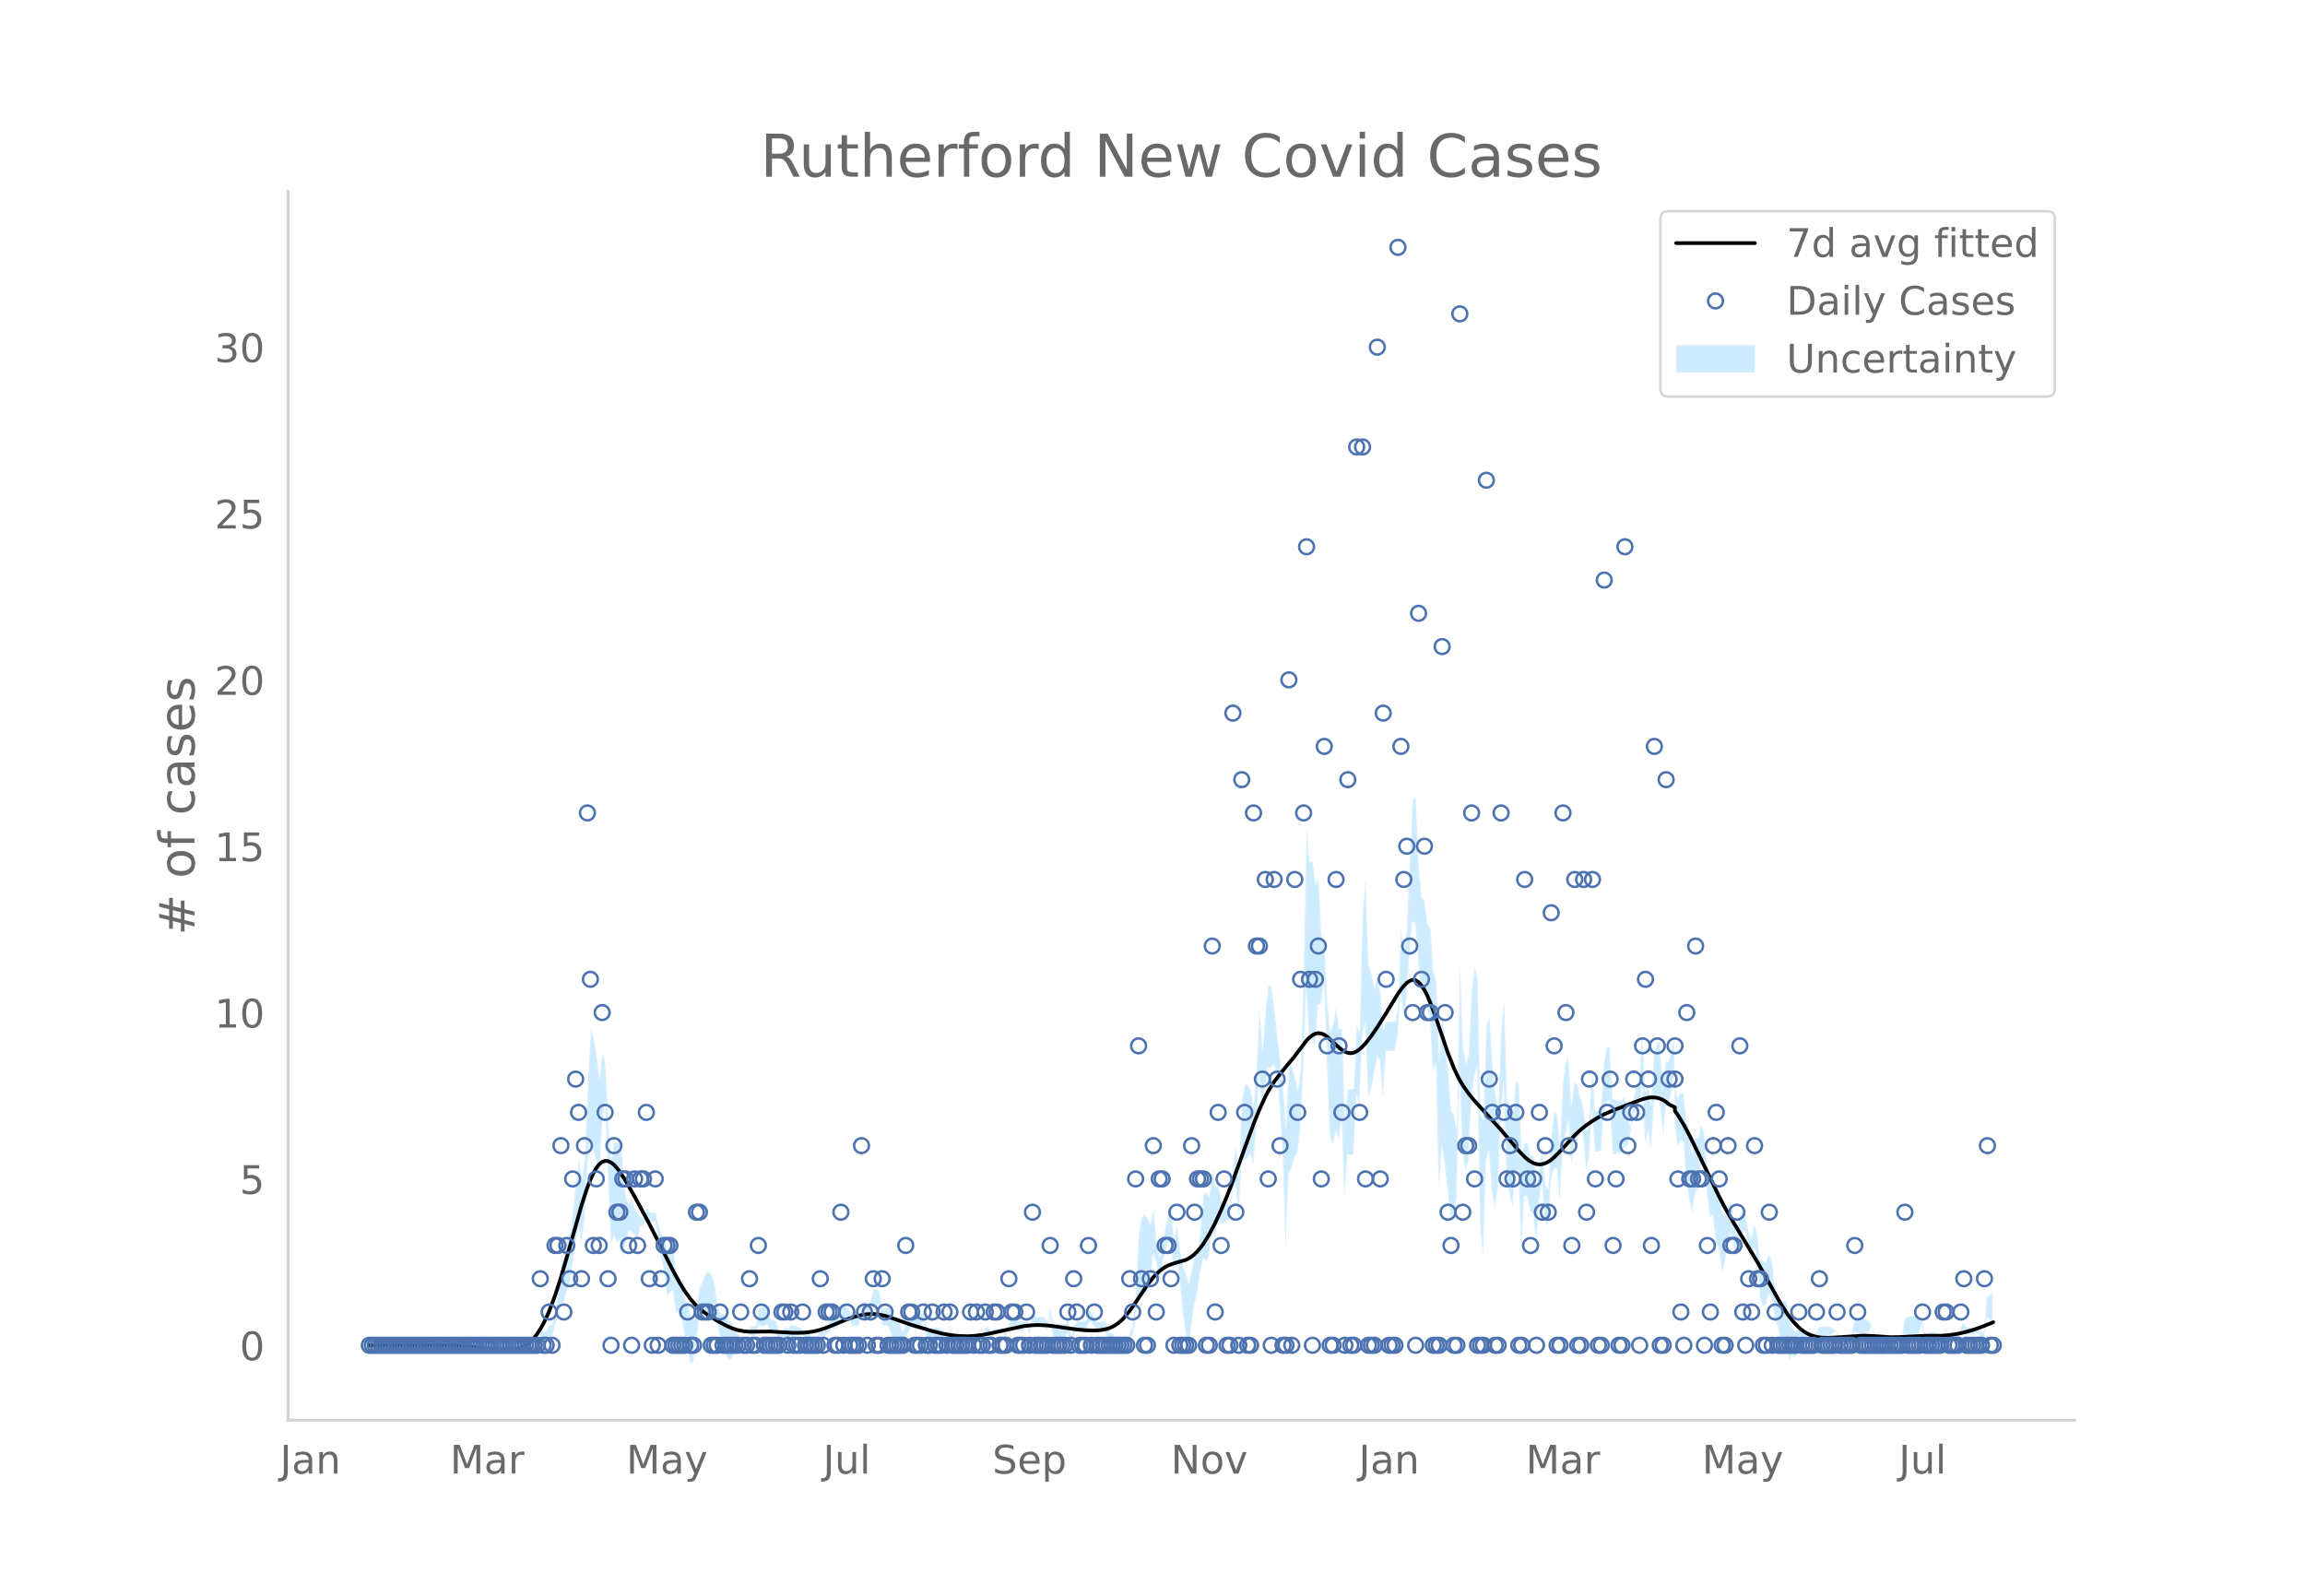 <svg height="864" viewBox="0 0 936 648" width="1248" xmlns="http://www.w3.org/2000/svg" xmlns:xlink="http://www.w3.org/1999/xlink"><defs><style>*{stroke-linecap:butt;stroke-linejoin:round}</style></defs><g id="figure_1"><path d="M0 648h936V0H0z" style="fill:#fff" id="patch_1"/><g id="axes_1"><path d="M117 576.72h725.4V77.76H117z" style="fill:none" id="patch_2"/><g id="PolyCollection_1"><defs><path d="M151.17-101.726H218.192l1.197-2.401 1.197.425 1.197.18 1.196-1.575h1.197l1.197-4.71 1.197-4.13 1.197-4.778 1.197-.483 1.196-4.609 1.197-1.807 1.197-9.487 1.197-8.314 1.197-6.167 1.197 6.83 1.196-10.314 1.197-20.37 1.197-12.492 1.197 4.576 1.197 4.642 1.197 5.85 1.196-20.412 1.197-8.908 1.197 29.588 1.197 28.3 1.197-4.037 1.197 2.988 1.196-1.477 1.197 7.02 1.197-4.824 1.197-5.595 1.197.366 1.197 1.5 1.196 1.464 1.197-5.136 1.197-.552 1.197-3.308 1.197 1.93h2.393l1.197 6.362 1.197 8.025 1.197 5.922 1.197 10.05 1.197-1.51 1.196-.748 1.197 9.149 1.197-1.044 1.197 3.559 1.197 6.273 1.197 5.303 1.196 6.652 1.197-1.325 1.197-8.808 1.197-8.602 1.197-1.514 1.197-.679 1.196.594 1.197-1.211 1.197-3.177 1.197 6.394 1.197 8.153 1.197 3.552 1.196 2.797 1.197 2.154 1.197-.939 1.197-2.81 1.197-1.93 1.197-.826 1.196-.79 1.197-.729 1.197-2.401 1.197.425 1.197.18 1.197-4.356 1.196.475 1.197-.113 1.197-.765 1.197 3.59 1.197-.333 1.197-.429 1.196 7.226 1.197.474 1.197-2.305 1.197-.901 1.197-2.171 1.197-.308 1.196-.411 1.197-.218 1.197-.577 1.197 1.93h1.197l1.197 2.507 1.196.218h1.197l1.197-3.86 1.197 1.652 1.197-1.652 1.197-1.322 1.196-1.388h1.197l1.197-.542 1.197-3.082 1.197-.298 1.197-.406 1.196 1.441 1.197 1.93h2.394l1.197-3.86 1.197-1.515 1.196 1.93 1.197-1.578 1.197-3.136h1.197l1.197-.724 1.197 8.146 1.196.475 1.197.262 1.197 2.507 1.197 4.388 1.197-.39 1.197-1.657 1.196 4.54 1.197-4.335 1.197-2.708 1.197-1.93 1.197.352 1.197.19 1.196.061 1.197-3.042 1.197 5.79 1.197 2.79 1.197.456 1.197.164 1.196-.08 1.197-.349 1.197-2.157 1.197-.73 1.197-1.2 1.197 1.93h3.59l1.197 2.314 1.197.218 1.196-.3h1.197l1.197-1.93h2.394l1.197-1.503 1.196.117 1.197 1.686 1.197-2.23h1.197l1.197-.09 1.197-.212 1.196 2.142 1.197-3.47 1.197-1.426 1.197.352 1.197 1.89 1.197-.085 1.196-.133 1.197-2.828 1.197 4.287 1.197-5.366 1.197 1.93h1.197l1.196-.047 1.197-.1 1.197 2.03 1.197-5.79 1.197 8.229 1.197.352 1.196.19 1.197.061 1.197-.06 1.197-1.93 1.197 4.639 1.197-3.86 1.196-1.737 1.197.133 1.197.085 1.197.04 1.197-3.16 1.197-.7 1.196 1.578 1.197 1.93h3.591l1.197 6.902 1.196.147 1.197 2.334 1.197.197 1.197-.197 1.197-.674 1.197-1.883 1.196-3.283 1.197-1.03 1.197-6.34 1.197-10.958 1.197-.561 1.197.85 1.196-1.181 1.197-2.383 1.197-13.025 1.197 2.517 1.197 8.147 1.197-5.79 1.196-5.454 1.197-4.627 1.197.504 1.197 11.444 1.197-5.79 1.197 9.179 1.196 12.712 1.197 8.75 1.197 7.248 1.197-9.87 1.197-8.662 1.197-4.946 1.196-8.169 1.197-5.7 1.197 1.27 1.197-2.073 1.197-11.736 1.197 4.091 1.196-6.78 1.197 1.502 1.197-.462 1.197-.729 1.197-1.228 1.197-10.858 1.196-2.926 1.197 13.487 1.197-22.439 1.197-1.404 1.197.112 1.197-2.17 1.196 4.623 1.197-14.523 1.197-22.484 1.197 17.304 1.197-11.812 1.197-7.649 1.196-.21 1.197-1.424 1.197 4.375 1.197 13.354 1.197 19.643 1.197 37.315 1.196-30.154 1.197-2.785 1.197-3.835 1.197-1.883 1.197-10.74 1.197-22.716 1.196-33.543 1.197 20.808 1.197.257 1.197 2.428 1.197-16.763 1.197-.194 1.196-9.513 1.197 32.758 1.197 30.17 1.197 3.473 1.197-5.241 1.197 2.871 1.196-7.49 1.197 31.689 1.197-17.783 1.197.266 1.197-.159 1.197-24.289 1.196 4.63 1.197-28.587 1.197-5.46 1.197 30.77 1.197-3.53 1.197-5.895 1.196-7.205 1.197 1 1.197 16.176 1.197-19.69 1.197-.014 1.197-.03 1.196-.045 1.197-6.179 1.197-17.487 1.197 9.182 1.197-6.23 1.196-18.002 1.197-13.529 1.197.26 1.197 16.225 1.197 12.871 1.197-4.914 1.196 9.65 1.197 6.222 1.197 20.822 1.197-3.884 1.197 52.106 1.197-18.833 1.196 8.265 1.197 10.583 1.197 11.384 1.197-1.738 1.197-6.828 1.197-50.96 1.196 32.093 1.197 7.512 1.197-3.82 1.197-24.288 1.197-9.887 1.197-4.221 1.196 64.178 1.197 13.032 1.197-38.858 1.197-3.973 1.197 16.644 1.197 6.29 1.196-7.635 1.197-29.469 1.197-13.836 1.197 41.36 1.197 4.14 1.197 4.942 1.196-14.082 1.197-.715 1.197 33.177 1.197-22.524 1.197-.049 1.197 6.348 1.196.42 1.197 13.366 1.197-18.174 1.197-7.62 1.197 15.697 1.197 1.833 1.196-17.809 1.197-5.037 1.197-.378 1.197 13.317 1.197-20.411 1.197-6.62 1.196-5.793 1.197 18.328 1.197-9.695 1.197-.32 1.197-5.39 1.197 4.032 1.196 13.358 1.197-5.484 1.197-19.303 1.197 17.413 1.197-.128 1.197-.307 1.196-15.295 1.197-4.714h1.197l1.197 21.42 1.197-.246 1.197-.26 1.196-.275 1.197-2.23 1.197-.33 1.197-4.891 1.197-7.641 1.197-2.018 1.196.794 1.197-12.626 1.197 24.911 1.197-4.572 1.197 7.344 1.197-18.795 1.196-2.972 1.197.537 1.197 15.945 1.197-12.104 1.197-.343 2.393-13.234v20.17l1.197 9.26 1.197-1.93 1.197.237 1.197 15.972 1.197 7.718 1.196 5.537 1.197-8.82 1.197-.598 1.197-9.58 1.197-2.945 1.197 13.88 1.196 9.691 1.197-1.325 1.197 12.147 1.197 1.178 1.197 9.937 1.197-2.894 1.196-7.748 1.197-4.802 1.197 3.482 1.197 6.14 1.197-8.32 1.197-1.93 1.196-.36 1.197 8.248 1.197 4.273 1.197-5.808 1.197 3.86 1.197 16.755 1.196 3.145 1.197-.519 1.197-4.379 1.197 1.73 1.197 8.646 1.197 2.68 1.196 5.56 1.197.814 1.197.086 1.197 7.26 1.197-2.217 1.197 1.489 1.196-2.703 1.197-.42 1.197-.893 1.197-2.394h2.394l1.196-1.93 1.197-1.141 1.197.317 1.197.094 1.197-.094 1.197-.317 1.196-.79 1.197-.729 1.197 5.319 1.197.425 1.197.18h1.196l1.197-.18 1.197-5.255 1.197.406 1.197.27h1.197l1.196-.27 1.197-.637 1.197-2.188 1.197 7.979 1.197 3.084 1.197.494 1.196.091 1.197-.28 1.197-.76 1.197-2.158 1.197-.73h2.393l1.197-4.802 1.197.849 1.197.36h1.197l1.197-.36 1.196-.85 1.197-4.118 1.197 9.41 1.197.676 1.197.327 1.197.077 1.196-.156 1.197-.425 1.197-2.918 1.197-1.2 1.197.212 1.197.09h1.196l1.197-.09 1.197-1.758 1.197-1.525 1.197 1.93 1.197-.06 1.196-.127 1.197-.218 1.197-.384 1.197 2.314 1.197-.172 1.197-8.527 1.196 1.163 1.197.57v-11.457l-1.197.57-1.196 1.163-1.197 14.634-1.197-.172-1.197-1.545-1.197-.385-1.197-.218-1.196-.127-1.197-.06-1.197-1.93-1.197 2.335-1.197 2.102-1.197-.09h-1.196l-1.197.09-1.197.213-1.197 2.66-1.197-2.919-1.197-.425-1.196-.155-1.197.077-1.197.326-1.197.676-1.197-6.03-1.197-.259-1.196-.849-1.197-.36h-1.197l-1.197.36-1.197.85-1.197 10.637h-2.393l-1.197-.73-1.197-2.157-1.197-.76-1.197-.281-1.196.091-1.197.494-1.197-.775-1.197-3.602-1.197-2.188-1.197-.637-1.196-.27h-1.197l-1.197.27-1.197.406-1.197 6.326-1.197-.18h-1.196l-1.197.18-1.197.424-1.197-2.401-1.197-.73-1.196-.788-1.197-.318-1.197-.094-1.197.094-1.197.318-1.197 2.719-1.196 1.93h-2.394l-1.197-2.394-1.197-.895-1.197-.42-1.196 1.159-1.197-2.371-1.197-2.218-1.197-8.18-1.197.086-1.197.815-1.196-2.161-1.197-5.04-1.197-10.655-1.197-2.13-1.197 3.342-1.197-.52-1.196-.715-1.197-10.264-1.197-3.86-1.197 5.771-1.197-3.446-1.197-7.192-1.196-.36-1.197 1.93-1.197 7.12-1.197-5.44-1.197-8.1-1.197 2.919-1.196 3.832-1.197-2.894-1.197-9.362-1.197 1.177-1.197-7.153-1.197 2.535-1.196-5.749-1.197-13.14-1.197-2.946-1.197 5.861-1.197-.598-1.197 6.62-1.196-9.903-1.197-3.862-1.197-11.049-1.197.237-1.197 1.93-1.197-6.18v-18.43l-2.393 9.927-1.197-.344-1.197 11.057-1.197-18.796-1.197.537-1.196 4.749-1.197 19.804-1.197-8.096-1.197 3.148-1.197-25.269-1.197 22.115-1.196.794-1.197 5.702-1.197 11.659-1.197-8.751-1.197-4.19-1.197 1.63-1.196-.275-1.197-.26-1.197-.247-1.197-21.04h-1.197l-1.197 6.866-1.196 19.446-1.197-.307-1.197-.128-1.197-17.328-1.197 23.157-1.197 2.237-1.196-9.803-1.197-3.687-1.197-5.39-1.197-.32-1.197 9.604-1.197-20.272-1.196 1.927L634.69-208l-1.197 25.91-1.197-13.705-1.197-.378-1.197 10.403-1.196 20.792-1.197-2.027-1.197-15.183-1.197 7.82-1.197 8.846-1.197-13.654-1.196.42-1.197-5.232-1.197-.05-1.197 4.497-1.197-28.583-1.197-.716-1.196 12.939-1.197-2.778-1.197-3.58-1.197-39.701-1.197 13.184-1.197 32.292-1.196-7.635-1.197-13.01-1.197-18.097-1.197 3.747-1.197 38.343-1.197-2.409-1.196-55.482-1.197-4.221-1.197 9.412-1.197 25.893-1.197 3.9-1.197-7.927-1.196-33.528-1.197 68.7-1.197-6.827-1.197-1.738-1.197-15.637-1.197-12.576-1.196-11.036-1.197 19.767-1.197-32.814-1.197-3.884-1.197-17.778-1.197-1.499-1.196-9.65-1.197-1.054-1.197-14.15-1.197-26.235-1.197.26-1.197 25.071-1.196 28.32-1.197 9.21-1.197-10.119-1.197 32.693-1.197 5.402-1.196-.045-1.197-.03-1.197-.015-1.197 3.471-1.197-14.703-1.197-6.721-1.196 4.375-1.197-5.895-1.197-3.53-1.197-34.851-1.197 13.84-1.197 48.614-1.196-3.09-1.197 25.891-1.197-.159-1.197.266-1.197 13.098-1.197-37.792-1.196.23-1.197-8.709-1.197 6.34-1.197 3.473-1.197-12.291-1.197-25.143-1.196-1.793-1.197-23.354-1.197 2.537-1.197-9.152-1.197.258-1.197-13.933-1.196 59.097-1.197 39.046-1.197 8.56-1.197-5.744-1.197-3.835-1.197-2.784-1.196 27.746-1.197-16.725-1.197-11.238-1.197-9.806-1.197-11.065-1.197-9.144-1.196-.21-1.197 11.651-1.197 15.208-1.197-17.436-1.197 23.836-1.197 16.358-1.196-6.958-1.197-2.17-1.197.112-1.197 6.317-1.197 31.6-1.197-13.532-1.196 8.654-1.197 16.162-1.197-1.228-1.197-.73-1.197-.461-1.197-6.218-1.196.94-1.197-7.489-1.197 11.424-1.197-2.073-1.197 1.27-1.197 13.6-1.196 11.132-1.197-1.086-1.197 6.778-1.197 5.57-1.197-4.333-1.197-2.83-1.196-6.587-1.197-10.122-1.197 5.79-1.197-11.716-1.197.505-1.197 6.952-1.196 6.127-1.197 5.79-1.197-7.293-1.197-12.924-1.197 6.276-1.197-2.383-1.196-1.181-1.197.85-1.197 7.159-1.197 23.782-1.197 12.96-1.197 2.83-1.196 4.437-1.197-1.883-1.197-.673-1.197-.198-1.197.198-1.197-1.527-1.196.147-1.197-4.678h-3.591l-1.197-1.93-1.196-2.282-1.197-.7-1.197 4.56-1.197.04-1.197.085-1.197.133-1.196 2.124-1.197 3.86-1.197-6.941-1.197 1.93-1.197-.061-1.197.06-1.196.191-1.197.352-1.197-7.21-1.197 5.79-1.197-1.832-1.197-.099-1.196-.048h-1.197l-1.197-1.93-1.197 6.215-1.197-3.433-1.197 1.032-1.196-.133-1.197-.085-1.197-1.97-1.197.352-1.197 2.434-1.197 4.25-1.196-1.717-1.197-.213-1.197-.09h-1.197l-1.197 1.63-1.197-2.174-1.196.117-1.197 2.357h-2.394l-1.197 1.93h-1.197l-1.196-.3-1.197.218-1.197-1.545h-3.59l-1.197-1.93-1.197 2.659-1.197-.73-1.197-2.157-1.197-.348-1.196-.081-1.197.164-1.197.455-1.197-1.069-1.197-5.79-1.197.818-1.196.06-1.197.191-1.197.352-1.197 1.93-1.197 1.152-1.197 3.385-1.196-3.18-1.197-1.657-1.197-.39-1.197-3.332-1.197-1.353-1.197.262-1.196.475-1.197-7.294-1.197-.725h-1.197l-1.197 4.585-1.197 2.282-1.196-1.93-1.197 2.345-1.197 3.86h-2.394l-1.197-1.93-1.196-2.42-1.197-.405-1.197-.298-1.197 4.638-1.197-.542h-1.197l-1.196 2.472-1.197 2.539-1.197 2.207-1.197-2.207-1.197 3.86h-1.197l-1.196.218-1.197-1.354h-1.197l-1.197-1.93-1.197-.576-1.197-.218-1.196-.411-1.197-.309-1.197 1.69-1.197-.902-1.197 1.555-1.197.475-1.196-4.355-1.197-.429-1.197-.333-1.197-4.13-1.197-.765-1.197-.113-1.196.475-1.197 7.225-1.197.18-1.197.424-1.197 5.32-1.197-.73-1.196-.79-1.197-.826-1.197-1.93-1.197-2.81-1.197-.94-1.197-1.705-1.196-1.063-1.197-.308-1.197-3.427-1.197-9.046-1.197-3.177-1.197-1.211-1.196.594-1.197 3.18-1.197 2.347-1.197 6.838-1.197 6.633-1.197-1.326-1.196-4.928-1.197-2.417-1.197-5.307-1.197-4.161-1.197-1.044-1.197-10.15-1.196-.75-1.197 2.35-1.197-5.389-1.197-1.798-1.197-3.556-1.197-5.218h-2.393l-1.197-1.93-1.197 4.412-1.197-.552-1.197-1.275-1.196-2.397-1.197-2.36-1.197.367-1.197-1.736-1.197-12.543-1.197-12.28-1.196 2.382-1.197-.872-1.197 7.543-1.197-14.16-1.197-24.453-1.197-5.047-1.196 10.468-1.197-9.59-1.197-6.939-1.197-3.144-1.197 22.248-1.197 29.81-1.196 8.986-1.197-8.61-1.197 9.275-1.197 10.986-1.197 9.812-1.197 2.053-1.196 6.971-1.197 3.378-1.197 10.663-1.197 7.45-1.197 6.869h-1.197l-1.196 2.286-1.197.18-1.197.424-1.197 5.32H151.17z" id="m138c5013d7" style="stroke:#fff;stroke-opacity:.2"/></defs><g clip-path="url(#pc96070b865)"><use style="fill:#089fff;fill-opacity:.2;stroke:#fff;stroke-opacity:.2" xlink:href="#m138c5013d7" y="648"/></g></g><path clip-path="url(#pc96070b865)" d="m149.973 546.274 34.708.087 4.787.304 4.788.501 9.574 1.178 2.394.067 2.394-.206 1.196-.25 1.197-.373 1.197-.513 1.197-.678 1.197-.865 1.196-1.077 1.197-1.311 1.197-1.563 1.197-1.831 1.197-2.115 1.197-2.416 1.196-2.726 2.394-6.327 2.394-7.365 2.393-8.197 5.985-21.185 2.393-7.27 1.197-3.071 1.197-2.617 1.197-2.11 1.197-1.557 1.196-.967 1.197-.413 1.197.088 1.197.54 1.197.937 1.197 1.283 1.196 1.564 2.394 3.717 3.59 6.29 5.985 11.151 4.787 9.41 4.787 9.479 2.394 4.403 2.394 3.932 2.393 3.352 2.394 2.688 2.394 2.094 2.393 1.717 3.59 2.25 3.591 1.96 2.394 1.072 2.394.777 2.393.461 2.394.189 3.59-.032 4.788-.038 4.787.268 4.788.26 3.59-.044 2.394-.201 2.393-.387 2.394-.603 2.394-.797 3.59-1.455 4.788-1.967 3.59-1.198 2.394-.58 2.393-.346 2.394-.068 2.394.225 2.393.523 3.59 1.18 7.182 2.513 8.378 2.49 3.59.904 3.59.68 3.591.411 3.59.11 2.394-.11 3.59-.441 3.591-.69 13.165-2.868 3.591-.375 2.394-.073 3.59.171 3.59.435 8.378 1.204 3.591.311 3.59.095 2.394-.133 2.394-.428 1.197-.372 1.196-.502 1.197-.649 1.197-.814 1.197-.998 1.197-1.192 2.393-2.889 2.394-3.394 4.787-7.195 2.394-3.029 2.394-2.407 1.197-.954 1.196-.783 1.197-.631 2.394-.903 4.787-1.386 1.197-.575 1.197-.771 1.197-.98 1.197-1.193 1.196-1.406 1.197-1.624 2.394-3.88 2.394-4.59 2.393-5.16 2.394-5.684 2.394-6.183 4.787-13.265 3.59-9.789 2.394-5.948 2.394-5.207 1.197-2.264 2.393-3.821 2.394-3.156 5.984-7.28 4.787-6.326 1.197-1.227 1.197-.927 1.197-.596 1.197-.243 1.197.134 1.196.512 1.197.814 2.394 2.158 2.394 2.233 1.196.942 1.197.74 1.197.477 1.197.153 1.197-.216 1.197-.555 1.196-.845 1.197-1.088 1.197-1.287 2.394-3.048 2.393-3.498 3.59-5.706 4.788-7.87 1.197-1.727 1.197-1.502 1.197-1.21 1.196-.838 1.197-.383 1.197.154 1.197.753 1.197 1.327 1.197 1.855 1.196 2.336 1.197 2.77 2.394 6.561 4.787 13.98 2.394 6.063 1.197 2.619 1.197 2.299 1.196 2.017 2.394 3.418 2.394 2.93 3.59 3.956 7.181 7.882 4.788 5.635 2.393 2.823 2.394 2.492 1.197 1.031 1.197.847 1.196.637 1.197.399 1.197.14 1.197-.112 1.197-.354 1.197-.582 1.196-.8 1.197-1 2.394-2.423 5.984-6.551 2.394-2.248 2.393-1.908 2.394-1.66 2.394-1.462 2.393-1.263 3.59-1.561 11.97-4.57 2.393-.589 1.197-.129 1.197.01 1.196.171 1.197.352 1.197.547 1.197.757 1.197.978 2.393 1.213v1.454l1.197 1.676 2.394 3.912 2.394 4.482 3.59 7.348 8.378 17.37 2.394 4.556 3.59 6.215 9.575 15.857 9.574 17.067 2.394 3.713 2.394 3.166 2.393 2.53 1.197 1.022 1.197.86 1.197.697 1.197.55 2.393.724 2.394.328 2.394.06 3.59-.167 10.772-.713 3.59.119 7.181.508 3.59-.04 10.772-.528 5.984.009 3.59-.256 3.591-.55 3.59-.831 3.591-1.083 3.59-1.318 3.591-1.466h0" style="fill:none;stroke:#000;stroke-linecap:round;stroke-width:1.5" id="line2d_1"/><g id="line2d_2"><defs><path d="M0 3a3 3 0 1 0 0-6 3 3 0 0 0 0 6z" id="m61f4b5ea1d" style="stroke:#4c72b0"/></defs><g clip-path="url(#pc96070b865)"><use style="fill-opacity:0;stroke:#4c72b0" x="149.973" xlink:href="#m61f4b5ea1d" y="546.274"/><use style="fill-opacity:0;stroke:#4c72b0" x="151.17" xlink:href="#m61f4b5ea1d" y="546.274"/><use style="fill-opacity:0;stroke:#4c72b0" x="152.366" xlink:href="#m61f4b5ea1d" y="546.274"/><use style="fill-opacity:0;stroke:#4c72b0" x="153.563" xlink:href="#m61f4b5ea1d" y="546.274"/><use style="fill-opacity:0;stroke:#4c72b0" x="154.76" xlink:href="#m61f4b5ea1d" y="546.274"/><use style="fill-opacity:0;stroke:#4c72b0" x="155.957" xlink:href="#m61f4b5ea1d" y="546.274"/><use style="fill-opacity:0;stroke:#4c72b0" x="157.154" xlink:href="#m61f4b5ea1d" y="546.274"/><use style="fill-opacity:0;stroke:#4c72b0" x="158.351" xlink:href="#m61f4b5ea1d" y="546.274"/><use style="fill-opacity:0;stroke:#4c72b0" x="159.547" xlink:href="#m61f4b5ea1d" y="546.274"/><use style="fill-opacity:0;stroke:#4c72b0" x="160.744" xlink:href="#m61f4b5ea1d" y="546.274"/><use style="fill-opacity:0;stroke:#4c72b0" x="161.941" xlink:href="#m61f4b5ea1d" y="546.274"/><use style="fill-opacity:0;stroke:#4c72b0" x="163.138" xlink:href="#m61f4b5ea1d" y="546.274"/><use style="fill-opacity:0;stroke:#4c72b0" x="164.335" xlink:href="#m61f4b5ea1d" y="546.274"/><use style="fill-opacity:0;stroke:#4c72b0" x="165.532" xlink:href="#m61f4b5ea1d" y="546.274"/><use style="fill-opacity:0;stroke:#4c72b0" x="166.728" xlink:href="#m61f4b5ea1d" y="546.274"/><use style="fill-opacity:0;stroke:#4c72b0" x="167.925" xlink:href="#m61f4b5ea1d" y="546.274"/><use style="fill-opacity:0;stroke:#4c72b0" x="169.122" xlink:href="#m61f4b5ea1d" y="546.274"/><use style="fill-opacity:0;stroke:#4c72b0" x="170.319" xlink:href="#m61f4b5ea1d" y="546.274"/><use style="fill-opacity:0;stroke:#4c72b0" x="171.516" xlink:href="#m61f4b5ea1d" y="546.274"/><use style="fill-opacity:0;stroke:#4c72b0" x="172.713" xlink:href="#m61f4b5ea1d" y="546.274"/><use style="fill-opacity:0;stroke:#4c72b0" x="173.909" xlink:href="#m61f4b5ea1d" y="546.274"/><use style="fill-opacity:0;stroke:#4c72b0" x="175.106" xlink:href="#m61f4b5ea1d" y="546.274"/><use style="fill-opacity:0;stroke:#4c72b0" x="176.303" xlink:href="#m61f4b5ea1d" y="546.274"/><use style="fill-opacity:0;stroke:#4c72b0" x="177.5" xlink:href="#m61f4b5ea1d" y="546.274"/><use style="fill-opacity:0;stroke:#4c72b0" x="178.697" xlink:href="#m61f4b5ea1d" y="546.274"/><use style="fill-opacity:0;stroke:#4c72b0" x="179.894" xlink:href="#m61f4b5ea1d" y="546.274"/><use style="fill-opacity:0;stroke:#4c72b0" x="181.09" xlink:href="#m61f4b5ea1d" y="546.274"/><use style="fill-opacity:0;stroke:#4c72b0" x="182.287" xlink:href="#m61f4b5ea1d" y="546.274"/><use style="fill-opacity:0;stroke:#4c72b0" x="183.484" xlink:href="#m61f4b5ea1d" y="546.274"/><use style="fill-opacity:0;stroke:#4c72b0" x="184.681" xlink:href="#m61f4b5ea1d" y="546.274"/><use style="fill-opacity:0;stroke:#4c72b0" x="185.878" xlink:href="#m61f4b5ea1d" y="546.274"/><use style="fill-opacity:0;stroke:#4c72b0" x="187.075" xlink:href="#m61f4b5ea1d" y="546.274"/><use style="fill-opacity:0;stroke:#4c72b0" x="188.271" xlink:href="#m61f4b5ea1d" y="546.274"/><use style="fill-opacity:0;stroke:#4c72b0" x="189.468" xlink:href="#m61f4b5ea1d" y="546.274"/><use style="fill-opacity:0;stroke:#4c72b0" x="190.665" xlink:href="#m61f4b5ea1d" y="546.274"/><use style="fill-opacity:0;stroke:#4c72b0" x="191.862" xlink:href="#m61f4b5ea1d" y="546.274"/><use style="fill-opacity:0;stroke:#4c72b0" x="193.059" xlink:href="#m61f4b5ea1d" y="546.274"/><use style="fill-opacity:0;stroke:#4c72b0" x="194.256" xlink:href="#m61f4b5ea1d" y="546.274"/><use style="fill-opacity:0;stroke:#4c72b0" x="195.452" xlink:href="#m61f4b5ea1d" y="546.274"/><use style="fill-opacity:0;stroke:#4c72b0" x="196.649" xlink:href="#m61f4b5ea1d" y="546.274"/><use style="fill-opacity:0;stroke:#4c72b0" x="197.846" xlink:href="#m61f4b5ea1d" y="546.274"/><use style="fill-opacity:0;stroke:#4c72b0" x="199.043" xlink:href="#m61f4b5ea1d" y="546.274"/><use style="fill-opacity:0;stroke:#4c72b0" x="200.24" xlink:href="#m61f4b5ea1d" y="546.274"/><use style="fill-opacity:0;stroke:#4c72b0" x="201.437" xlink:href="#m61f4b5ea1d" y="546.274"/><use style="fill-opacity:0;stroke:#4c72b0" x="202.633" xlink:href="#m61f4b5ea1d" y="546.274"/><use style="fill-opacity:0;stroke:#4c72b0" x="203.83" xlink:href="#m61f4b5ea1d" y="546.274"/><use style="fill-opacity:0;stroke:#4c72b0" x="205.027" xlink:href="#m61f4b5ea1d" y="546.274"/><use style="fill-opacity:0;stroke:#4c72b0" x="206.224" xlink:href="#m61f4b5ea1d" y="546.274"/><use style="fill-opacity:0;stroke:#4c72b0" x="207.421" xlink:href="#m61f4b5ea1d" y="546.274"/><use style="fill-opacity:0;stroke:#4c72b0" x="208.618" xlink:href="#m61f4b5ea1d" y="546.274"/><use style="fill-opacity:0;stroke:#4c72b0" x="209.814" xlink:href="#m61f4b5ea1d" y="546.274"/><use style="fill-opacity:0;stroke:#4c72b0" x="211.011" xlink:href="#m61f4b5ea1d" y="546.274"/><use style="fill-opacity:0;stroke:#4c72b0" x="212.208" xlink:href="#m61f4b5ea1d" y="546.274"/><use style="fill-opacity:0;stroke:#4c72b0" x="213.405" xlink:href="#m61f4b5ea1d" y="546.274"/><use style="fill-opacity:0;stroke:#4c72b0" x="214.602" xlink:href="#m61f4b5ea1d" y="546.274"/><use style="fill-opacity:0;stroke:#4c72b0" x="215.798" xlink:href="#m61f4b5ea1d" y="546.274"/><use style="fill-opacity:0;stroke:#4c72b0" x="216.995" xlink:href="#m61f4b5ea1d" y="546.274"/><use style="fill-opacity:0;stroke:#4c72b0" x="218.192" xlink:href="#m61f4b5ea1d" y="546.274"/><use style="fill-opacity:0;stroke:#4c72b0" x="219.389" xlink:href="#m61f4b5ea1d" y="519.254"/><use style="fill-opacity:0;stroke:#4c72b0" x="220.586" xlink:href="#m61f4b5ea1d" y="546.274"/><use style="fill-opacity:0;stroke:#4c72b0" x="221.783" xlink:href="#m61f4b5ea1d" y="546.274"/><use style="fill-opacity:0;stroke:#4c72b0" x="222.979" xlink:href="#m61f4b5ea1d" y="532.764"/><use style="fill-opacity:0;stroke:#4c72b0" x="224.176" xlink:href="#m61f4b5ea1d" y="546.274"/><use style="fill-opacity:0;stroke:#4c72b0" x="225.373" xlink:href="#m61f4b5ea1d" y="505.744"/><use style="fill-opacity:0;stroke:#4c72b0" x="226.57" xlink:href="#m61f4b5ea1d" y="505.744"/><use style="fill-opacity:0;stroke:#4c72b0" x="227.767" xlink:href="#m61f4b5ea1d" y="465.213"/><use style="fill-opacity:0;stroke:#4c72b0" x="228.964" xlink:href="#m61f4b5ea1d" y="532.764"/><use style="fill-opacity:0;stroke:#4c72b0" x="230.16" xlink:href="#m61f4b5ea1d" y="505.744"/><use style="fill-opacity:0;stroke:#4c72b0" x="231.357" xlink:href="#m61f4b5ea1d" y="519.254"/><use style="fill-opacity:0;stroke:#4c72b0" x="232.554" xlink:href="#m61f4b5ea1d" y="478.723"/><use style="fill-opacity:0;stroke:#4c72b0" x="233.751" xlink:href="#m61f4b5ea1d" y="438.193"/><use style="fill-opacity:0;stroke:#4c72b0" x="234.948" xlink:href="#m61f4b5ea1d" y="451.703"/><use style="fill-opacity:0;stroke:#4c72b0" x="236.145" xlink:href="#m61f4b5ea1d" y="519.254"/><use style="fill-opacity:0;stroke:#4c72b0" x="237.341" xlink:href="#m61f4b5ea1d" y="465.213"/><use style="fill-opacity:0;stroke:#4c72b0" x="238.538" xlink:href="#m61f4b5ea1d" y="330.112"/><use style="fill-opacity:0;stroke:#4c72b0" x="239.735" xlink:href="#m61f4b5ea1d" y="397.663"/><use style="fill-opacity:0;stroke:#4c72b0" x="240.932" xlink:href="#m61f4b5ea1d" y="505.744"/><use style="fill-opacity:0;stroke:#4c72b0" x="242.129" xlink:href="#m61f4b5ea1d" y="478.723"/><use style="fill-opacity:0;stroke:#4c72b0" x="243.326" xlink:href="#m61f4b5ea1d" y="505.744"/><use style="fill-opacity:0;stroke:#4c72b0" x="244.522" xlink:href="#m61f4b5ea1d" y="411.173"/><use style="fill-opacity:0;stroke:#4c72b0" x="245.719" xlink:href="#m61f4b5ea1d" y="451.703"/><use style="fill-opacity:0;stroke:#4c72b0" x="246.916" xlink:href="#m61f4b5ea1d" y="519.254"/><use style="fill-opacity:0;stroke:#4c72b0" x="248.113" xlink:href="#m61f4b5ea1d" y="546.274"/><use style="fill-opacity:0;stroke:#4c72b0" x="249.31" xlink:href="#m61f4b5ea1d" y="465.213"/><use style="fill-opacity:0;stroke:#4c72b0" x="250.507" xlink:href="#m61f4b5ea1d" y="492.234"/><use style="fill-opacity:0;stroke:#4c72b0" x="251.703" xlink:href="#m61f4b5ea1d" y="492.234"/><use style="fill-opacity:0;stroke:#4c72b0" x="252.9" xlink:href="#m61f4b5ea1d" y="478.723"/><use style="fill-opacity:0;stroke:#4c72b0" x="254.097" xlink:href="#m61f4b5ea1d" y="478.723"/><use style="fill-opacity:0;stroke:#4c72b0" x="255.294" xlink:href="#m61f4b5ea1d" y="505.744"/><use style="fill-opacity:0;stroke:#4c72b0" x="256.491" xlink:href="#m61f4b5ea1d" y="546.274"/><use style="fill-opacity:0;stroke:#4c72b0" x="257.688" xlink:href="#m61f4b5ea1d" y="478.723"/><use style="fill-opacity:0;stroke:#4c72b0" x="258.884" xlink:href="#m61f4b5ea1d" y="505.744"/><use style="fill-opacity:0;stroke:#4c72b0" x="260.081" xlink:href="#m61f4b5ea1d" y="478.723"/><use style="fill-opacity:0;stroke:#4c72b0" x="261.278" xlink:href="#m61f4b5ea1d" y="478.723"/><use style="fill-opacity:0;stroke:#4c72b0" x="262.475" xlink:href="#m61f4b5ea1d" y="451.703"/><use style="fill-opacity:0;stroke:#4c72b0" x="263.672" xlink:href="#m61f4b5ea1d" y="519.254"/><use style="fill-opacity:0;stroke:#4c72b0" x="264.869" xlink:href="#m61f4b5ea1d" y="546.274"/><use style="fill-opacity:0;stroke:#4c72b0" x="266.065" xlink:href="#m61f4b5ea1d" y="478.723"/><use style="fill-opacity:0;stroke:#4c72b0" x="267.262" xlink:href="#m61f4b5ea1d" y="546.274"/><use style="fill-opacity:0;stroke:#4c72b0" x="268.459" xlink:href="#m61f4b5ea1d" y="519.254"/><use style="fill-opacity:0;stroke:#4c72b0" x="269.656" xlink:href="#m61f4b5ea1d" y="505.744"/><use style="fill-opacity:0;stroke:#4c72b0" x="270.853" xlink:href="#m61f4b5ea1d" y="505.744"/><use style="fill-opacity:0;stroke:#4c72b0" x="272.05" xlink:href="#m61f4b5ea1d" y="505.744"/><use style="fill-opacity:0;stroke:#4c72b0" x="273.246" xlink:href="#m61f4b5ea1d" y="546.274"/><use style="fill-opacity:0;stroke:#4c72b0" x="274.443" xlink:href="#m61f4b5ea1d" y="546.274"/><use style="fill-opacity:0;stroke:#4c72b0" x="275.64" xlink:href="#m61f4b5ea1d" y="546.274"/><use style="fill-opacity:0;stroke:#4c72b0" x="276.837" xlink:href="#m61f4b5ea1d" y="546.274"/><use style="fill-opacity:0;stroke:#4c72b0" x="278.034" xlink:href="#m61f4b5ea1d" y="546.274"/><use style="fill-opacity:0;stroke:#4c72b0" x="279.231" xlink:href="#m61f4b5ea1d" y="532.764"/><use style="fill-opacity:0;stroke:#4c72b0" x="280.427" xlink:href="#m61f4b5ea1d" y="546.274"/><use style="fill-opacity:0;stroke:#4c72b0" x="281.624" xlink:href="#m61f4b5ea1d" y="546.274"/><use style="fill-opacity:0;stroke:#4c72b0" x="282.821" xlink:href="#m61f4b5ea1d" y="492.234"/><use style="fill-opacity:0;stroke:#4c72b0" x="284.018" xlink:href="#m61f4b5ea1d" y="492.234"/><use style="fill-opacity:0;stroke:#4c72b0" x="285.215" xlink:href="#m61f4b5ea1d" y="532.764"/><use style="fill-opacity:0;stroke:#4c72b0" x="286.412" xlink:href="#m61f4b5ea1d" y="532.764"/><use style="fill-opacity:0;stroke:#4c72b0" x="287.608" xlink:href="#m61f4b5ea1d" y="532.764"/><use style="fill-opacity:0;stroke:#4c72b0" x="288.805" xlink:href="#m61f4b5ea1d" y="546.274"/><use style="fill-opacity:0;stroke:#4c72b0" x="290.002" xlink:href="#m61f4b5ea1d" y="546.274"/><use style="fill-opacity:0;stroke:#4c72b0" x="291.199" xlink:href="#m61f4b5ea1d" y="546.274"/><use style="fill-opacity:0;stroke:#4c72b0" x="292.396" xlink:href="#m61f4b5ea1d" y="532.764"/><use style="fill-opacity:0;stroke:#4c72b0" x="293.593" xlink:href="#m61f4b5ea1d" y="546.274"/><use style="fill-opacity:0;stroke:#4c72b0" x="294.789" xlink:href="#m61f4b5ea1d" y="546.274"/><use style="fill-opacity:0;stroke:#4c72b0" x="295.986" xlink:href="#m61f4b5ea1d" y="546.274"/><use style="fill-opacity:0;stroke:#4c72b0" x="297.183" xlink:href="#m61f4b5ea1d" y="546.274"/><use style="fill-opacity:0;stroke:#4c72b0" x="298.38" xlink:href="#m61f4b5ea1d" y="546.274"/><use style="fill-opacity:0;stroke:#4c72b0" x="299.577" xlink:href="#m61f4b5ea1d" y="546.274"/><use style="fill-opacity:0;stroke:#4c72b0" x="300.774" xlink:href="#m61f4b5ea1d" y="532.764"/><use style="fill-opacity:0;stroke:#4c72b0" x="301.97" xlink:href="#m61f4b5ea1d" y="546.274"/><use style="fill-opacity:0;stroke:#4c72b0" x="303.167" xlink:href="#m61f4b5ea1d" y="546.274"/><use style="fill-opacity:0;stroke:#4c72b0" x="304.364" xlink:href="#m61f4b5ea1d" y="519.254"/><use style="fill-opacity:0;stroke:#4c72b0" x="305.561" xlink:href="#m61f4b5ea1d" y="546.274"/><use style="fill-opacity:0;stroke:#4c72b0" x="306.758" xlink:href="#m61f4b5ea1d" y="546.274"/><use style="fill-opacity:0;stroke:#4c72b0" x="307.955" xlink:href="#m61f4b5ea1d" y="505.744"/><use style="fill-opacity:0;stroke:#4c72b0" x="309.151" xlink:href="#m61f4b5ea1d" y="532.764"/><use style="fill-opacity:0;stroke:#4c72b0" x="310.348" xlink:href="#m61f4b5ea1d" y="546.274"/><use style="fill-opacity:0;stroke:#4c72b0" x="311.545" xlink:href="#m61f4b5ea1d" y="546.274"/><use style="fill-opacity:0;stroke:#4c72b0" x="312.742" xlink:href="#m61f4b5ea1d" y="546.274"/><use style="fill-opacity:0;stroke:#4c72b0" x="313.939" xlink:href="#m61f4b5ea1d" y="546.274"/><use style="fill-opacity:0;stroke:#4c72b0" x="315.136" xlink:href="#m61f4b5ea1d" y="546.274"/><use style="fill-opacity:0;stroke:#4c72b0" x="316.332" xlink:href="#m61f4b5ea1d" y="546.274"/><use style="fill-opacity:0;stroke:#4c72b0" x="317.529" xlink:href="#m61f4b5ea1d" y="532.764"/><use style="fill-opacity:0;stroke:#4c72b0" x="318.726" xlink:href="#m61f4b5ea1d" y="532.764"/><use style="fill-opacity:0;stroke:#4c72b0" x="319.923" xlink:href="#m61f4b5ea1d" y="546.274"/><use style="fill-opacity:0;stroke:#4c72b0" x="321.12" xlink:href="#m61f4b5ea1d" y="532.764"/><use style="fill-opacity:0;stroke:#4c72b0" x="322.317" xlink:href="#m61f4b5ea1d" y="546.274"/><use style="fill-opacity:0;stroke:#4c72b0" x="323.513" xlink:href="#m61f4b5ea1d" y="546.274"/><use style="fill-opacity:0;stroke:#4c72b0" x="324.71" xlink:href="#m61f4b5ea1d" y="546.274"/><use style="fill-opacity:0;stroke:#4c72b0" x="325.907" xlink:href="#m61f4b5ea1d" y="532.764"/><use style="fill-opacity:0;stroke:#4c72b0" x="327.104" xlink:href="#m61f4b5ea1d" y="546.274"/><use style="fill-opacity:0;stroke:#4c72b0" x="328.301" xlink:href="#m61f4b5ea1d" y="546.274"/><use style="fill-opacity:0;stroke:#4c72b0" x="329.498" xlink:href="#m61f4b5ea1d" y="546.274"/><use style="fill-opacity:0;stroke:#4c72b0" x="330.694" xlink:href="#m61f4b5ea1d" y="546.274"/><use style="fill-opacity:0;stroke:#4c72b0" x="331.891" xlink:href="#m61f4b5ea1d" y="546.274"/><use style="fill-opacity:0;stroke:#4c72b0" x="333.088" xlink:href="#m61f4b5ea1d" y="519.254"/><use style="fill-opacity:0;stroke:#4c72b0" x="334.285" xlink:href="#m61f4b5ea1d" y="546.274"/><use style="fill-opacity:0;stroke:#4c72b0" x="335.482" xlink:href="#m61f4b5ea1d" y="532.764"/><use style="fill-opacity:0;stroke:#4c72b0" x="336.679" xlink:href="#m61f4b5ea1d" y="532.764"/><use style="fill-opacity:0;stroke:#4c72b0" x="337.875" xlink:href="#m61f4b5ea1d" y="532.764"/><use style="fill-opacity:0;stroke:#4c72b0" x="339.072" xlink:href="#m61f4b5ea1d" y="546.274"/><use style="fill-opacity:0;stroke:#4c72b0" x="340.269" xlink:href="#m61f4b5ea1d" y="546.274"/><use style="fill-opacity:0;stroke:#4c72b0" x="341.466" xlink:href="#m61f4b5ea1d" y="492.234"/><use style="fill-opacity:0;stroke:#4c72b0" x="342.663" xlink:href="#m61f4b5ea1d" y="546.274"/><use style="fill-opacity:0;stroke:#4c72b0" x="343.86" xlink:href="#m61f4b5ea1d" y="532.764"/><use style="fill-opacity:0;stroke:#4c72b0" x="345.056" xlink:href="#m61f4b5ea1d" y="546.274"/><use style="fill-opacity:0;stroke:#4c72b0" x="346.253" xlink:href="#m61f4b5ea1d" y="546.274"/><use style="fill-opacity:0;stroke:#4c72b0" x="347.45" xlink:href="#m61f4b5ea1d" y="546.274"/><use style="fill-opacity:0;stroke:#4c72b0" x="348.647" xlink:href="#m61f4b5ea1d" y="546.274"/><use style="fill-opacity:0;stroke:#4c72b0" x="349.844" xlink:href="#m61f4b5ea1d" y="465.213"/><use style="fill-opacity:0;stroke:#4c72b0" x="351.041" xlink:href="#m61f4b5ea1d" y="532.764"/><use style="fill-opacity:0;stroke:#4c72b0" x="352.237" xlink:href="#m61f4b5ea1d" y="546.274"/><use style="fill-opacity:0;stroke:#4c72b0" x="353.434" xlink:href="#m61f4b5ea1d" y="532.764"/><use style="fill-opacity:0;stroke:#4c72b0" x="354.631" xlink:href="#m61f4b5ea1d" y="519.254"/><use style="fill-opacity:0;stroke:#4c72b0" x="355.828" xlink:href="#m61f4b5ea1d" y="546.274"/><use style="fill-opacity:0;stroke:#4c72b0" x="357.025" xlink:href="#m61f4b5ea1d" y="546.274"/><use style="fill-opacity:0;stroke:#4c72b0" x="358.222" xlink:href="#m61f4b5ea1d" y="519.254"/><use style="fill-opacity:0;stroke:#4c72b0" x="359.418" xlink:href="#m61f4b5ea1d" y="532.764"/><use style="fill-opacity:0;stroke:#4c72b0" x="360.615" xlink:href="#m61f4b5ea1d" y="546.274"/><use style="fill-opacity:0;stroke:#4c72b0" x="361.812" xlink:href="#m61f4b5ea1d" y="546.274"/><use style="fill-opacity:0;stroke:#4c72b0" x="363.009" xlink:href="#m61f4b5ea1d" y="546.274"/><use style="fill-opacity:0;stroke:#4c72b0" x="364.206" xlink:href="#m61f4b5ea1d" y="546.274"/><use style="fill-opacity:0;stroke:#4c72b0" x="365.403" xlink:href="#m61f4b5ea1d" y="546.274"/><use style="fill-opacity:0;stroke:#4c72b0" x="366.599" xlink:href="#m61f4b5ea1d" y="546.274"/><use style="fill-opacity:0;stroke:#4c72b0" x="367.796" xlink:href="#m61f4b5ea1d" y="505.744"/><use style="fill-opacity:0;stroke:#4c72b0" x="368.993" xlink:href="#m61f4b5ea1d" y="532.764"/><use style="fill-opacity:0;stroke:#4c72b0" x="370.19" xlink:href="#m61f4b5ea1d" y="532.764"/><use style="fill-opacity:0;stroke:#4c72b0" x="371.387" xlink:href="#m61f4b5ea1d" y="546.274"/><use style="fill-opacity:0;stroke:#4c72b0" x="372.584" xlink:href="#m61f4b5ea1d" y="546.274"/><use style="fill-opacity:0;stroke:#4c72b0" x="373.78" xlink:href="#m61f4b5ea1d" y="546.274"/><use style="fill-opacity:0;stroke:#4c72b0" x="374.977" xlink:href="#m61f4b5ea1d" y="532.764"/><use style="fill-opacity:0;stroke:#4c72b0" x="376.174" xlink:href="#m61f4b5ea1d" y="546.274"/><use style="fill-opacity:0;stroke:#4c72b0" x="377.371" xlink:href="#m61f4b5ea1d" y="546.274"/><use style="fill-opacity:0;stroke:#4c72b0" x="378.568" xlink:href="#m61f4b5ea1d" y="532.764"/><use style="fill-opacity:0;stroke:#4c72b0" x="379.765" xlink:href="#m61f4b5ea1d" y="546.274"/><use style="fill-opacity:0;stroke:#4c72b0" x="380.961" xlink:href="#m61f4b5ea1d" y="546.274"/><use style="fill-opacity:0;stroke:#4c72b0" x="382.158" xlink:href="#m61f4b5ea1d" y="546.274"/><use style="fill-opacity:0;stroke:#4c72b0" x="383.355" xlink:href="#m61f4b5ea1d" y="532.764"/><use style="fill-opacity:0;stroke:#4c72b0" x="384.552" xlink:href="#m61f4b5ea1d" y="546.274"/><use style="fill-opacity:0;stroke:#4c72b0" x="385.749" xlink:href="#m61f4b5ea1d" y="532.764"/><use style="fill-opacity:0;stroke:#4c72b0" x="386.946" xlink:href="#m61f4b5ea1d" y="546.274"/><use style="fill-opacity:0;stroke:#4c72b0" x="388.142" xlink:href="#m61f4b5ea1d" y="546.274"/><use style="fill-opacity:0;stroke:#4c72b0" x="389.339" xlink:href="#m61f4b5ea1d" y="546.274"/><use style="fill-opacity:0;stroke:#4c72b0" x="390.536" xlink:href="#m61f4b5ea1d" y="546.274"/><use style="fill-opacity:0;stroke:#4c72b0" x="391.733" xlink:href="#m61f4b5ea1d" y="546.274"/><use style="fill-opacity:0;stroke:#4c72b0" x="392.93" xlink:href="#m61f4b5ea1d" y="546.274"/><use style="fill-opacity:0;stroke:#4c72b0" x="394.126" xlink:href="#m61f4b5ea1d" y="532.764"/><use style="fill-opacity:0;stroke:#4c72b0" x="395.323" xlink:href="#m61f4b5ea1d" y="546.274"/><use style="fill-opacity:0;stroke:#4c72b0" x="396.52" xlink:href="#m61f4b5ea1d" y="532.764"/><use style="fill-opacity:0;stroke:#4c72b0" x="397.717" xlink:href="#m61f4b5ea1d" y="546.274"/><use style="fill-opacity:0;stroke:#4c72b0" x="398.914" xlink:href="#m61f4b5ea1d" y="546.274"/><use style="fill-opacity:0;stroke:#4c72b0" x="400.111" xlink:href="#m61f4b5ea1d" y="532.764"/><use style="fill-opacity:0;stroke:#4c72b0" x="401.307" xlink:href="#m61f4b5ea1d" y="546.274"/><use style="fill-opacity:0;stroke:#4c72b0" x="402.504" xlink:href="#m61f4b5ea1d" y="546.274"/><use style="fill-opacity:0;stroke:#4c72b0" x="403.701" xlink:href="#m61f4b5ea1d" y="532.764"/><use style="fill-opacity:0;stroke:#4c72b0" x="404.898" xlink:href="#m61f4b5ea1d" y="532.764"/><use style="fill-opacity:0;stroke:#4c72b0" x="406.095" xlink:href="#m61f4b5ea1d" y="546.274"/><use style="fill-opacity:0;stroke:#4c72b0" x="407.292" xlink:href="#m61f4b5ea1d" y="546.274"/><use style="fill-opacity:0;stroke:#4c72b0" x="408.488" xlink:href="#m61f4b5ea1d" y="546.274"/><use style="fill-opacity:0;stroke:#4c72b0" x="409.685" xlink:href="#m61f4b5ea1d" y="519.254"/><use style="fill-opacity:0;stroke:#4c72b0" x="410.882" xlink:href="#m61f4b5ea1d" y="532.764"/><use style="fill-opacity:0;stroke:#4c72b0" x="412.079" xlink:href="#m61f4b5ea1d" y="532.764"/><use style="fill-opacity:0;stroke:#4c72b0" x="413.276" xlink:href="#m61f4b5ea1d" y="546.274"/><use style="fill-opacity:0;stroke:#4c72b0" x="414.473" xlink:href="#m61f4b5ea1d" y="546.274"/><use style="fill-opacity:0;stroke:#4c72b0" x="415.669" xlink:href="#m61f4b5ea1d" y="546.274"/><use style="fill-opacity:0;stroke:#4c72b0" x="416.866" xlink:href="#m61f4b5ea1d" y="532.764"/><use style="fill-opacity:0;stroke:#4c72b0" x="418.063" xlink:href="#m61f4b5ea1d" y="546.274"/><use style="fill-opacity:0;stroke:#4c72b0" x="419.26" xlink:href="#m61f4b5ea1d" y="492.234"/><use style="fill-opacity:0;stroke:#4c72b0" x="420.457" xlink:href="#m61f4b5ea1d" y="546.274"/><use style="fill-opacity:0;stroke:#4c72b0" x="421.654" xlink:href="#m61f4b5ea1d" y="546.274"/><use style="fill-opacity:0;stroke:#4c72b0" x="422.85" xlink:href="#m61f4b5ea1d" y="546.274"/><use style="fill-opacity:0;stroke:#4c72b0" x="424.047" xlink:href="#m61f4b5ea1d" y="546.274"/><use style="fill-opacity:0;stroke:#4c72b0" x="425.244" xlink:href="#m61f4b5ea1d" y="546.274"/><use style="fill-opacity:0;stroke:#4c72b0" x="426.441" xlink:href="#m61f4b5ea1d" y="505.744"/><use style="fill-opacity:0;stroke:#4c72b0" x="427.638" xlink:href="#m61f4b5ea1d" y="546.274"/><use style="fill-opacity:0;stroke:#4c72b0" x="428.835" xlink:href="#m61f4b5ea1d" y="546.274"/><use style="fill-opacity:0;stroke:#4c72b0" x="430.031" xlink:href="#m61f4b5ea1d" y="546.274"/><use style="fill-opacity:0;stroke:#4c72b0" x="431.228" xlink:href="#m61f4b5ea1d" y="546.274"/><use style="fill-opacity:0;stroke:#4c72b0" x="432.425" xlink:href="#m61f4b5ea1d" y="546.274"/><use style="fill-opacity:0;stroke:#4c72b0" x="433.622" xlink:href="#m61f4b5ea1d" y="532.764"/><use style="fill-opacity:0;stroke:#4c72b0" x="434.819" xlink:href="#m61f4b5ea1d" y="546.274"/><use style="fill-opacity:0;stroke:#4c72b0" x="436.016" xlink:href="#m61f4b5ea1d" y="519.254"/><use style="fill-opacity:0;stroke:#4c72b0" x="437.212" xlink:href="#m61f4b5ea1d" y="532.764"/><use style="fill-opacity:0;stroke:#4c72b0" x="438.409" xlink:href="#m61f4b5ea1d" y="546.274"/><use style="fill-opacity:0;stroke:#4c72b0" x="439.606" xlink:href="#m61f4b5ea1d" y="546.274"/><use style="fill-opacity:0;stroke:#4c72b0" x="440.803" xlink:href="#m61f4b5ea1d" y="546.274"/><use style="fill-opacity:0;stroke:#4c72b0" x="442" xlink:href="#m61f4b5ea1d" y="505.744"/><use style="fill-opacity:0;stroke:#4c72b0" x="443.197" xlink:href="#m61f4b5ea1d" y="546.274"/><use style="fill-opacity:0;stroke:#4c72b0" x="444.393" xlink:href="#m61f4b5ea1d" y="532.764"/><use style="fill-opacity:0;stroke:#4c72b0" x="445.59" xlink:href="#m61f4b5ea1d" y="546.274"/><use style="fill-opacity:0;stroke:#4c72b0" x="446.787" xlink:href="#m61f4b5ea1d" y="546.274"/><use style="fill-opacity:0;stroke:#4c72b0" x="447.984" xlink:href="#m61f4b5ea1d" y="546.274"/><use style="fill-opacity:0;stroke:#4c72b0" x="449.181" xlink:href="#m61f4b5ea1d" y="546.274"/><use style="fill-opacity:0;stroke:#4c72b0" x="450.378" xlink:href="#m61f4b5ea1d" y="546.274"/><use style="fill-opacity:0;stroke:#4c72b0" x="451.574" xlink:href="#m61f4b5ea1d" y="546.274"/><use style="fill-opacity:0;stroke:#4c72b0" x="452.771" xlink:href="#m61f4b5ea1d" y="546.274"/><use style="fill-opacity:0;stroke:#4c72b0" x="453.968" xlink:href="#m61f4b5ea1d" y="546.274"/><use style="fill-opacity:0;stroke:#4c72b0" x="455.165" xlink:href="#m61f4b5ea1d" y="546.274"/><use style="fill-opacity:0;stroke:#4c72b0" x="456.362" xlink:href="#m61f4b5ea1d" y="546.274"/><use style="fill-opacity:0;stroke:#4c72b0" x="457.559" xlink:href="#m61f4b5ea1d" y="546.274"/><use style="fill-opacity:0;stroke:#4c72b0" x="458.755" xlink:href="#m61f4b5ea1d" y="519.254"/><use style="fill-opacity:0;stroke:#4c72b0" x="459.952" xlink:href="#m61f4b5ea1d" y="532.764"/><use style="fill-opacity:0;stroke:#4c72b0" x="461.149" xlink:href="#m61f4b5ea1d" y="478.723"/><use style="fill-opacity:0;stroke:#4c72b0" x="462.346" xlink:href="#m61f4b5ea1d" y="424.683"/><use style="fill-opacity:0;stroke:#4c72b0" x="463.543" xlink:href="#m61f4b5ea1d" y="519.254"/><use style="fill-opacity:0;stroke:#4c72b0" x="464.74" xlink:href="#m61f4b5ea1d" y="546.274"/><use style="fill-opacity:0;stroke:#4c72b0" x="465.936" xlink:href="#m61f4b5ea1d" y="546.274"/><use style="fill-opacity:0;stroke:#4c72b0" x="467.133" xlink:href="#m61f4b5ea1d" y="519.254"/><use style="fill-opacity:0;stroke:#4c72b0" x="468.33" xlink:href="#m61f4b5ea1d" y="465.213"/><use style="fill-opacity:0;stroke:#4c72b0" x="469.527" xlink:href="#m61f4b5ea1d" y="532.764"/><use style="fill-opacity:0;stroke:#4c72b0" x="470.724" xlink:href="#m61f4b5ea1d" y="478.723"/><use style="fill-opacity:0;stroke:#4c72b0" x="471.921" xlink:href="#m61f4b5ea1d" y="478.723"/><use style="fill-opacity:0;stroke:#4c72b0" x="473.117" xlink:href="#m61f4b5ea1d" y="505.744"/><use style="fill-opacity:0;stroke:#4c72b0" x="474.314" xlink:href="#m61f4b5ea1d" y="505.744"/><use style="fill-opacity:0;stroke:#4c72b0" x="475.511" xlink:href="#m61f4b5ea1d" y="519.254"/><use style="fill-opacity:0;stroke:#4c72b0" x="476.708" xlink:href="#m61f4b5ea1d" y="546.274"/><use style="fill-opacity:0;stroke:#4c72b0" x="477.905" xlink:href="#m61f4b5ea1d" y="492.234"/><use style="fill-opacity:0;stroke:#4c72b0" x="479.102" xlink:href="#m61f4b5ea1d" y="546.274"/><use style="fill-opacity:0;stroke:#4c72b0" x="480.298" xlink:href="#m61f4b5ea1d" y="546.274"/><use style="fill-opacity:0;stroke:#4c72b0" x="481.495" xlink:href="#m61f4b5ea1d" y="546.274"/><use style="fill-opacity:0;stroke:#4c72b0" x="482.692" xlink:href="#m61f4b5ea1d" y="546.274"/><use style="fill-opacity:0;stroke:#4c72b0" x="483.889" xlink:href="#m61f4b5ea1d" y="465.213"/><use style="fill-opacity:0;stroke:#4c72b0" x="485.086" xlink:href="#m61f4b5ea1d" y="492.234"/><use style="fill-opacity:0;stroke:#4c72b0" x="486.283" xlink:href="#m61f4b5ea1d" y="478.723"/><use style="fill-opacity:0;stroke:#4c72b0" x="487.479" xlink:href="#m61f4b5ea1d" y="478.723"/><use style="fill-opacity:0;stroke:#4c72b0" x="488.676" xlink:href="#m61f4b5ea1d" y="478.723"/><use style="fill-opacity:0;stroke:#4c72b0" x="489.873" xlink:href="#m61f4b5ea1d" y="546.274"/><use style="fill-opacity:0;stroke:#4c72b0" x="491.07" xlink:href="#m61f4b5ea1d" y="546.274"/><use style="fill-opacity:0;stroke:#4c72b0" x="492.267" xlink:href="#m61f4b5ea1d" y="384.153"/><use style="fill-opacity:0;stroke:#4c72b0" x="493.464" xlink:href="#m61f4b5ea1d" y="532.764"/><use style="fill-opacity:0;stroke:#4c72b0" x="494.66" xlink:href="#m61f4b5ea1d" y="451.703"/><use style="fill-opacity:0;stroke:#4c72b0" x="495.857" xlink:href="#m61f4b5ea1d" y="505.744"/><use style="fill-opacity:0;stroke:#4c72b0" x="497.054" xlink:href="#m61f4b5ea1d" y="478.723"/><use style="fill-opacity:0;stroke:#4c72b0" x="498.251" xlink:href="#m61f4b5ea1d" y="546.274"/><use style="fill-opacity:0;stroke:#4c72b0" x="499.448" xlink:href="#m61f4b5ea1d" y="546.274"/><use style="fill-opacity:0;stroke:#4c72b0" x="500.645" xlink:href="#m61f4b5ea1d" y="289.582"/><use style="fill-opacity:0;stroke:#4c72b0" x="501.841" xlink:href="#m61f4b5ea1d" y="492.234"/><use style="fill-opacity:0;stroke:#4c72b0" x="503.038" xlink:href="#m61f4b5ea1d" y="546.274"/><use style="fill-opacity:0;stroke:#4c72b0" x="504.235" xlink:href="#m61f4b5ea1d" y="316.602"/><use style="fill-opacity:0;stroke:#4c72b0" x="505.432" xlink:href="#m61f4b5ea1d" y="451.703"/><use style="fill-opacity:0;stroke:#4c72b0" x="506.629" xlink:href="#m61f4b5ea1d" y="546.274"/><use style="fill-opacity:0;stroke:#4c72b0" x="507.826" xlink:href="#m61f4b5ea1d" y="546.274"/><use style="fill-opacity:0;stroke:#4c72b0" x="509.022" xlink:href="#m61f4b5ea1d" y="330.112"/><use style="fill-opacity:0;stroke:#4c72b0" x="510.219" xlink:href="#m61f4b5ea1d" y="384.153"/><use style="fill-opacity:0;stroke:#4c72b0" x="511.416" xlink:href="#m61f4b5ea1d" y="384.153"/><use style="fill-opacity:0;stroke:#4c72b0" x="512.613" xlink:href="#m61f4b5ea1d" y="438.193"/><use style="fill-opacity:0;stroke:#4c72b0" x="513.81" xlink:href="#m61f4b5ea1d" y="357.132"/><use style="fill-opacity:0;stroke:#4c72b0" x="515.007" xlink:href="#m61f4b5ea1d" y="478.723"/><use style="fill-opacity:0;stroke:#4c72b0" x="516.203" xlink:href="#m61f4b5ea1d" y="546.274"/><use style="fill-opacity:0;stroke:#4c72b0" x="517.4" xlink:href="#m61f4b5ea1d" y="357.132"/><use style="fill-opacity:0;stroke:#4c72b0" x="518.597" xlink:href="#m61f4b5ea1d" y="438.193"/><use style="fill-opacity:0;stroke:#4c72b0" x="519.794" xlink:href="#m61f4b5ea1d" y="465.213"/><use style="fill-opacity:0;stroke:#4c72b0" x="520.991" xlink:href="#m61f4b5ea1d" y="546.274"/><use style="fill-opacity:0;stroke:#4c72b0" x="522.188" xlink:href="#m61f4b5ea1d" y="546.274"/><use style="fill-opacity:0;stroke:#4c72b0" x="523.384" xlink:href="#m61f4b5ea1d" y="276.072"/><use style="fill-opacity:0;stroke:#4c72b0" x="524.581" xlink:href="#m61f4b5ea1d" y="546.274"/><use style="fill-opacity:0;stroke:#4c72b0" x="525.778" xlink:href="#m61f4b5ea1d" y="357.132"/><use style="fill-opacity:0;stroke:#4c72b0" x="526.975" xlink:href="#m61f4b5ea1d" y="451.703"/><use style="fill-opacity:0;stroke:#4c72b0" x="528.172" xlink:href="#m61f4b5ea1d" y="397.663"/><use style="fill-opacity:0;stroke:#4c72b0" x="529.369" xlink:href="#m61f4b5ea1d" y="330.112"/><use style="fill-opacity:0;stroke:#4c72b0" x="530.565" xlink:href="#m61f4b5ea1d" y="222.031"/><use style="fill-opacity:0;stroke:#4c72b0" x="531.762" xlink:href="#m61f4b5ea1d" y="397.663"/><use style="fill-opacity:0;stroke:#4c72b0" x="532.959" xlink:href="#m61f4b5ea1d" y="546.274"/><use style="fill-opacity:0;stroke:#4c72b0" x="534.156" xlink:href="#m61f4b5ea1d" y="397.663"/><use style="fill-opacity:0;stroke:#4c72b0" x="535.353" xlink:href="#m61f4b5ea1d" y="384.153"/><use style="fill-opacity:0;stroke:#4c72b0" x="536.55" xlink:href="#m61f4b5ea1d" y="478.723"/><use style="fill-opacity:0;stroke:#4c72b0" x="537.746" xlink:href="#m61f4b5ea1d" y="303.092"/><use style="fill-opacity:0;stroke:#4c72b0" x="538.943" xlink:href="#m61f4b5ea1d" y="424.683"/><use style="fill-opacity:0;stroke:#4c72b0" x="540.14" xlink:href="#m61f4b5ea1d" y="546.274"/><use style="fill-opacity:0;stroke:#4c72b0" x="541.337" xlink:href="#m61f4b5ea1d" y="546.274"/><use style="fill-opacity:0;stroke:#4c72b0" x="542.534" xlink:href="#m61f4b5ea1d" y="357.132"/><use style="fill-opacity:0;stroke:#4c72b0" x="543.731" xlink:href="#m61f4b5ea1d" y="424.683"/><use style="fill-opacity:0;stroke:#4c72b0" x="544.927" xlink:href="#m61f4b5ea1d" y="451.703"/><use style="fill-opacity:0;stroke:#4c72b0" x="546.124" xlink:href="#m61f4b5ea1d" y="546.274"/><use style="fill-opacity:0;stroke:#4c72b0" x="547.321" xlink:href="#m61f4b5ea1d" y="316.602"/><use style="fill-opacity:0;stroke:#4c72b0" x="548.518" xlink:href="#m61f4b5ea1d" y="546.274"/><use style="fill-opacity:0;stroke:#4c72b0" x="549.715" xlink:href="#m61f4b5ea1d" y="546.274"/><use style="fill-opacity:0;stroke:#4c72b0" x="550.912" xlink:href="#m61f4b5ea1d" y="181.501"/><use style="fill-opacity:0;stroke:#4c72b0" x="552.108" xlink:href="#m61f4b5ea1d" y="451.703"/><use style="fill-opacity:0;stroke:#4c72b0" x="553.305" xlink:href="#m61f4b5ea1d" y="181.501"/><use style="fill-opacity:0;stroke:#4c72b0" x="554.502" xlink:href="#m61f4b5ea1d" y="478.723"/><use style="fill-opacity:0;stroke:#4c72b0" x="555.699" xlink:href="#m61f4b5ea1d" y="546.274"/><use style="fill-opacity:0;stroke:#4c72b0" x="556.896" xlink:href="#m61f4b5ea1d" y="546.274"/><use style="fill-opacity:0;stroke:#4c72b0" x="558.093" xlink:href="#m61f4b5ea1d" y="546.274"/><use style="fill-opacity:0;stroke:#4c72b0" x="559.289" xlink:href="#m61f4b5ea1d" y="140.97"/><use style="fill-opacity:0;stroke:#4c72b0" x="560.486" xlink:href="#m61f4b5ea1d" y="478.723"/><use style="fill-opacity:0;stroke:#4c72b0" x="561.683" xlink:href="#m61f4b5ea1d" y="289.582"/><use style="fill-opacity:0;stroke:#4c72b0" x="562.88" xlink:href="#m61f4b5ea1d" y="397.663"/><use style="fill-opacity:0;stroke:#4c72b0" x="564.077" xlink:href="#m61f4b5ea1d" y="546.274"/><use style="fill-opacity:0;stroke:#4c72b0" x="565.274" xlink:href="#m61f4b5ea1d" y="546.274"/><use style="fill-opacity:0;stroke:#4c72b0" x="566.47" xlink:href="#m61f4b5ea1d" y="546.274"/><use style="fill-opacity:0;stroke:#4c72b0" x="567.667" xlink:href="#m61f4b5ea1d" y="100.44"/><use style="fill-opacity:0;stroke:#4c72b0" x="568.864" xlink:href="#m61f4b5ea1d" y="303.092"/><use style="fill-opacity:0;stroke:#4c72b0" x="570.061" xlink:href="#m61f4b5ea1d" y="357.132"/><use style="fill-opacity:0;stroke:#4c72b0" x="571.258" xlink:href="#m61f4b5ea1d" y="343.622"/><use style="fill-opacity:0;stroke:#4c72b0" x="572.454" xlink:href="#m61f4b5ea1d" y="384.153"/><use style="fill-opacity:0;stroke:#4c72b0" x="573.651" xlink:href="#m61f4b5ea1d" y="411.173"/><use style="fill-opacity:0;stroke:#4c72b0" x="574.848" xlink:href="#m61f4b5ea1d" y="546.274"/><use style="fill-opacity:0;stroke:#4c72b0" x="576.045" xlink:href="#m61f4b5ea1d" y="249.051"/><use style="fill-opacity:0;stroke:#4c72b0" x="577.242" xlink:href="#m61f4b5ea1d" y="397.663"/><use style="fill-opacity:0;stroke:#4c72b0" x="578.439" xlink:href="#m61f4b5ea1d" y="343.622"/><use style="fill-opacity:0;stroke:#4c72b0" x="579.635" xlink:href="#m61f4b5ea1d" y="411.173"/><use style="fill-opacity:0;stroke:#4c72b0" x="580.832" xlink:href="#m61f4b5ea1d" y="411.173"/><use style="fill-opacity:0;stroke:#4c72b0" x="582.029" xlink:href="#m61f4b5ea1d" y="546.274"/><use style="fill-opacity:0;stroke:#4c72b0" x="583.226" xlink:href="#m61f4b5ea1d" y="546.274"/><use style="fill-opacity:0;stroke:#4c72b0" x="584.423" xlink:href="#m61f4b5ea1d" y="546.274"/><use style="fill-opacity:0;stroke:#4c72b0" x="585.62" xlink:href="#m61f4b5ea1d" y="262.561"/><use style="fill-opacity:0;stroke:#4c72b0" x="586.816" xlink:href="#m61f4b5ea1d" y="411.173"/><use style="fill-opacity:0;stroke:#4c72b0" x="588.013" xlink:href="#m61f4b5ea1d" y="492.234"/><use style="fill-opacity:0;stroke:#4c72b0" x="589.21" xlink:href="#m61f4b5ea1d" y="505.744"/><use style="fill-opacity:0;stroke:#4c72b0" x="590.407" xlink:href="#m61f4b5ea1d" y="546.274"/><use style="fill-opacity:0;stroke:#4c72b0" x="591.604" xlink:href="#m61f4b5ea1d" y="546.274"/><use style="fill-opacity:0;stroke:#4c72b0" x="592.801" xlink:href="#m61f4b5ea1d" y="127.46"/><use style="fill-opacity:0;stroke:#4c72b0" x="593.997" xlink:href="#m61f4b5ea1d" y="492.234"/><use style="fill-opacity:0;stroke:#4c72b0" x="595.194" xlink:href="#m61f4b5ea1d" y="465.213"/><use style="fill-opacity:0;stroke:#4c72b0" x="596.391" xlink:href="#m61f4b5ea1d" y="465.213"/><use style="fill-opacity:0;stroke:#4c72b0" x="597.588" xlink:href="#m61f4b5ea1d" y="330.112"/><use style="fill-opacity:0;stroke:#4c72b0" x="598.785" xlink:href="#m61f4b5ea1d" y="478.723"/><use style="fill-opacity:0;stroke:#4c72b0" x="599.982" xlink:href="#m61f4b5ea1d" y="546.274"/><use style="fill-opacity:0;stroke:#4c72b0" x="601.178" xlink:href="#m61f4b5ea1d" y="546.274"/><use style="fill-opacity:0;stroke:#4c72b0" x="602.375" xlink:href="#m61f4b5ea1d" y="546.274"/><use style="fill-opacity:0;stroke:#4c72b0" x="603.572" xlink:href="#m61f4b5ea1d" y="195.011"/><use style="fill-opacity:0;stroke:#4c72b0" x="604.769" xlink:href="#m61f4b5ea1d" y="438.193"/><use style="fill-opacity:0;stroke:#4c72b0" x="605.966" xlink:href="#m61f4b5ea1d" y="451.703"/><use style="fill-opacity:0;stroke:#4c72b0" x="607.163" xlink:href="#m61f4b5ea1d" y="546.274"/><use style="fill-opacity:0;stroke:#4c72b0" x="608.359" xlink:href="#m61f4b5ea1d" y="546.274"/><use style="fill-opacity:0;stroke:#4c72b0" x="609.556" xlink:href="#m61f4b5ea1d" y="330.112"/><use style="fill-opacity:0;stroke:#4c72b0" x="610.753" xlink:href="#m61f4b5ea1d" y="451.703"/><use style="fill-opacity:0;stroke:#4c72b0" x="611.95" xlink:href="#m61f4b5ea1d" y="478.723"/><use style="fill-opacity:0;stroke:#4c72b0" x="613.147" xlink:href="#m61f4b5ea1d" y="465.213"/><use style="fill-opacity:0;stroke:#4c72b0" x="614.344" xlink:href="#m61f4b5ea1d" y="478.723"/><use style="fill-opacity:0;stroke:#4c72b0" x="615.54" xlink:href="#m61f4b5ea1d" y="451.703"/><use style="fill-opacity:0;stroke:#4c72b0" x="616.737" xlink:href="#m61f4b5ea1d" y="546.274"/><use style="fill-opacity:0;stroke:#4c72b0" x="617.934" xlink:href="#m61f4b5ea1d" y="546.274"/><use style="fill-opacity:0;stroke:#4c72b0" x="619.131" xlink:href="#m61f4b5ea1d" y="357.132"/><use style="fill-opacity:0;stroke:#4c72b0" x="620.328" xlink:href="#m61f4b5ea1d" y="478.723"/><use style="fill-opacity:0;stroke:#4c72b0" x="621.525" xlink:href="#m61f4b5ea1d" y="505.744"/><use style="fill-opacity:0;stroke:#4c72b0" x="622.721" xlink:href="#m61f4b5ea1d" y="478.723"/><use style="fill-opacity:0;stroke:#4c72b0" x="623.918" xlink:href="#m61f4b5ea1d" y="546.274"/><use style="fill-opacity:0;stroke:#4c72b0" x="625.115" xlink:href="#m61f4b5ea1d" y="451.703"/><use style="fill-opacity:0;stroke:#4c72b0" x="626.312" xlink:href="#m61f4b5ea1d" y="492.234"/><use style="fill-opacity:0;stroke:#4c72b0" x="627.509" xlink:href="#m61f4b5ea1d" y="465.213"/><use style="fill-opacity:0;stroke:#4c72b0" x="628.706" xlink:href="#m61f4b5ea1d" y="492.234"/><use style="fill-opacity:0;stroke:#4c72b0" x="629.902" xlink:href="#m61f4b5ea1d" y="370.642"/><use style="fill-opacity:0;stroke:#4c72b0" x="631.099" xlink:href="#m61f4b5ea1d" y="424.683"/><use style="fill-opacity:0;stroke:#4c72b0" x="632.296" xlink:href="#m61f4b5ea1d" y="546.274"/><use style="fill-opacity:0;stroke:#4c72b0" x="633.493" xlink:href="#m61f4b5ea1d" y="546.274"/><use style="fill-opacity:0;stroke:#4c72b0" x="634.69" xlink:href="#m61f4b5ea1d" y="330.112"/><use style="fill-opacity:0;stroke:#4c72b0" x="635.887" xlink:href="#m61f4b5ea1d" y="411.173"/><use style="fill-opacity:0;stroke:#4c72b0" x="637.083" xlink:href="#m61f4b5ea1d" y="465.213"/><use style="fill-opacity:0;stroke:#4c72b0" x="638.28" xlink:href="#m61f4b5ea1d" y="505.744"/><use style="fill-opacity:0;stroke:#4c72b0" x="639.477" xlink:href="#m61f4b5ea1d" y="357.132"/><use style="fill-opacity:0;stroke:#4c72b0" x="640.674" xlink:href="#m61f4b5ea1d" y="546.274"/><use style="fill-opacity:0;stroke:#4c72b0" x="641.871" xlink:href="#m61f4b5ea1d" y="546.274"/><use style="fill-opacity:0;stroke:#4c72b0" x="643.068" xlink:href="#m61f4b5ea1d" y="357.132"/><use style="fill-opacity:0;stroke:#4c72b0" x="644.264" xlink:href="#m61f4b5ea1d" y="492.234"/><use style="fill-opacity:0;stroke:#4c72b0" x="645.461" xlink:href="#m61f4b5ea1d" y="438.193"/><use style="fill-opacity:0;stroke:#4c72b0" x="646.658" xlink:href="#m61f4b5ea1d" y="357.132"/><use style="fill-opacity:0;stroke:#4c72b0" x="647.855" xlink:href="#m61f4b5ea1d" y="478.723"/><use style="fill-opacity:0;stroke:#4c72b0" x="649.052" xlink:href="#m61f4b5ea1d" y="546.274"/><use style="fill-opacity:0;stroke:#4c72b0" x="650.249" xlink:href="#m61f4b5ea1d" y="546.274"/><use style="fill-opacity:0;stroke:#4c72b0" x="651.445" xlink:href="#m61f4b5ea1d" y="235.541"/><use style="fill-opacity:0;stroke:#4c72b0" x="652.642" xlink:href="#m61f4b5ea1d" y="451.703"/><use style="fill-opacity:0;stroke:#4c72b0" x="653.839" xlink:href="#m61f4b5ea1d" y="438.193"/><use style="fill-opacity:0;stroke:#4c72b0" x="655.036" xlink:href="#m61f4b5ea1d" y="505.744"/><use style="fill-opacity:0;stroke:#4c72b0" x="656.233" xlink:href="#m61f4b5ea1d" y="478.723"/><use style="fill-opacity:0;stroke:#4c72b0" x="657.43" xlink:href="#m61f4b5ea1d" y="546.274"/><use style="fill-opacity:0;stroke:#4c72b0" x="658.626" xlink:href="#m61f4b5ea1d" y="546.274"/><use style="fill-opacity:0;stroke:#4c72b0" x="659.823" xlink:href="#m61f4b5ea1d" y="222.031"/><use style="fill-opacity:0;stroke:#4c72b0" x="661.02" xlink:href="#m61f4b5ea1d" y="465.213"/><use style="fill-opacity:0;stroke:#4c72b0" x="662.217" xlink:href="#m61f4b5ea1d" y="451.703"/><use style="fill-opacity:0;stroke:#4c72b0" x="663.414" xlink:href="#m61f4b5ea1d" y="438.193"/><use style="fill-opacity:0;stroke:#4c72b0" x="664.611" xlink:href="#m61f4b5ea1d" y="451.703"/><use style="fill-opacity:0;stroke:#4c72b0" x="665.807" xlink:href="#m61f4b5ea1d" y="546.274"/><use style="fill-opacity:0;stroke:#4c72b0" x="667.004" xlink:href="#m61f4b5ea1d" y="424.683"/><use style="fill-opacity:0;stroke:#4c72b0" x="668.201" xlink:href="#m61f4b5ea1d" y="397.663"/><use style="fill-opacity:0;stroke:#4c72b0" x="669.398" xlink:href="#m61f4b5ea1d" y="438.193"/><use style="fill-opacity:0;stroke:#4c72b0" x="670.595" xlink:href="#m61f4b5ea1d" y="505.744"/><use style="fill-opacity:0;stroke:#4c72b0" x="671.792" xlink:href="#m61f4b5ea1d" y="303.092"/><use style="fill-opacity:0;stroke:#4c72b0" x="672.988" xlink:href="#m61f4b5ea1d" y="424.683"/><use style="fill-opacity:0;stroke:#4c72b0" x="674.185" xlink:href="#m61f4b5ea1d" y="546.274"/><use style="fill-opacity:0;stroke:#4c72b0" x="675.382" xlink:href="#m61f4b5ea1d" y="546.274"/><use style="fill-opacity:0;stroke:#4c72b0" x="676.579" xlink:href="#m61f4b5ea1d" y="316.602"/><use style="fill-opacity:0;stroke:#4c72b0" x="677.776" xlink:href="#m61f4b5ea1d" y="438.193"/><use style="fill-opacity:0;stroke:#4c72b0" x="680.169" xlink:href="#m61f4b5ea1d" y="424.683"/><use style="fill-opacity:0;stroke:#4c72b0" x="680.169" xlink:href="#m61f4b5ea1d" y="438.193"/><use style="fill-opacity:0;stroke:#4c72b0" x="681.366" xlink:href="#m61f4b5ea1d" y="478.723"/><use style="fill-opacity:0;stroke:#4c72b0" x="682.563" xlink:href="#m61f4b5ea1d" y="532.764"/><use style="fill-opacity:0;stroke:#4c72b0" x="683.76" xlink:href="#m61f4b5ea1d" y="546.274"/><use style="fill-opacity:0;stroke:#4c72b0" x="684.957" xlink:href="#m61f4b5ea1d" y="411.173"/><use style="fill-opacity:0;stroke:#4c72b0" x="686.154" xlink:href="#m61f4b5ea1d" y="478.723"/><use style="fill-opacity:0;stroke:#4c72b0" x="687.35" xlink:href="#m61f4b5ea1d" y="478.723"/><use style="fill-opacity:0;stroke:#4c72b0" x="688.547" xlink:href="#m61f4b5ea1d" y="384.153"/><use style="fill-opacity:0;stroke:#4c72b0" x="689.744" xlink:href="#m61f4b5ea1d" y="478.723"/><use style="fill-opacity:0;stroke:#4c72b0" x="690.941" xlink:href="#m61f4b5ea1d" y="478.723"/><use style="fill-opacity:0;stroke:#4c72b0" x="692.138" xlink:href="#m61f4b5ea1d" y="546.274"/><use style="fill-opacity:0;stroke:#4c72b0" x="693.335" xlink:href="#m61f4b5ea1d" y="505.744"/><use style="fill-opacity:0;stroke:#4c72b0" x="694.531" xlink:href="#m61f4b5ea1d" y="532.764"/><use style="fill-opacity:0;stroke:#4c72b0" x="695.728" xlink:href="#m61f4b5ea1d" y="465.213"/><use style="fill-opacity:0;stroke:#4c72b0" x="696.925" xlink:href="#m61f4b5ea1d" y="451.703"/><use style="fill-opacity:0;stroke:#4c72b0" x="698.122" xlink:href="#m61f4b5ea1d" y="478.723"/><use style="fill-opacity:0;stroke:#4c72b0" x="699.319" xlink:href="#m61f4b5ea1d" y="546.274"/><use style="fill-opacity:0;stroke:#4c72b0" x="700.516" xlink:href="#m61f4b5ea1d" y="546.274"/><use style="fill-opacity:0;stroke:#4c72b0" x="701.712" xlink:href="#m61f4b5ea1d" y="465.213"/><use style="fill-opacity:0;stroke:#4c72b0" x="702.909" xlink:href="#m61f4b5ea1d" y="505.744"/><use style="fill-opacity:0;stroke:#4c72b0" x="704.106" xlink:href="#m61f4b5ea1d" y="505.744"/><use style="fill-opacity:0;stroke:#4c72b0" x="705.303" xlink:href="#m61f4b5ea1d" y="492.234"/><use style="fill-opacity:0;stroke:#4c72b0" x="706.5" xlink:href="#m61f4b5ea1d" y="424.683"/><use style="fill-opacity:0;stroke:#4c72b0" x="707.697" xlink:href="#m61f4b5ea1d" y="532.764"/><use style="fill-opacity:0;stroke:#4c72b0" x="708.893" xlink:href="#m61f4b5ea1d" y="546.274"/><use style="fill-opacity:0;stroke:#4c72b0" x="710.09" xlink:href="#m61f4b5ea1d" y="519.254"/><use style="fill-opacity:0;stroke:#4c72b0" x="711.287" xlink:href="#m61f4b5ea1d" y="532.764"/><use style="fill-opacity:0;stroke:#4c72b0" x="712.484" xlink:href="#m61f4b5ea1d" y="465.213"/><use style="fill-opacity:0;stroke:#4c72b0" x="713.681" xlink:href="#m61f4b5ea1d" y="519.254"/><use style="fill-opacity:0;stroke:#4c72b0" x="714.878" xlink:href="#m61f4b5ea1d" y="519.254"/><use style="fill-opacity:0;stroke:#4c72b0" x="716.074" xlink:href="#m61f4b5ea1d" y="546.274"/><use style="fill-opacity:0;stroke:#4c72b0" x="717.271" xlink:href="#m61f4b5ea1d" y="546.274"/><use style="fill-opacity:0;stroke:#4c72b0" x="718.468" xlink:href="#m61f4b5ea1d" y="492.234"/><use style="fill-opacity:0;stroke:#4c72b0" x="719.665" xlink:href="#m61f4b5ea1d" y="546.274"/><use style="fill-opacity:0;stroke:#4c72b0" x="720.862" xlink:href="#m61f4b5ea1d" y="532.764"/><use style="fill-opacity:0;stroke:#4c72b0" x="722.059" xlink:href="#m61f4b5ea1d" y="546.274"/><use style="fill-opacity:0;stroke:#4c72b0" x="723.255" xlink:href="#m61f4b5ea1d" y="546.274"/><use style="fill-opacity:0;stroke:#4c72b0" x="724.452" xlink:href="#m61f4b5ea1d" y="546.274"/><use style="fill-opacity:0;stroke:#4c72b0" x="725.649" xlink:href="#m61f4b5ea1d" y="546.274"/><use style="fill-opacity:0;stroke:#4c72b0" x="726.846" xlink:href="#m61f4b5ea1d" y="546.274"/><use style="fill-opacity:0;stroke:#4c72b0" x="728.043" xlink:href="#m61f4b5ea1d" y="546.274"/><use style="fill-opacity:0;stroke:#4c72b0" x="729.24" xlink:href="#m61f4b5ea1d" y="546.274"/><use style="fill-opacity:0;stroke:#4c72b0" x="730.436" xlink:href="#m61f4b5ea1d" y="532.764"/><use style="fill-opacity:0;stroke:#4c72b0" x="731.633" xlink:href="#m61f4b5ea1d" y="546.274"/><use style="fill-opacity:0;stroke:#4c72b0" x="732.83" xlink:href="#m61f4b5ea1d" y="546.274"/><use style="fill-opacity:0;stroke:#4c72b0" x="734.027" xlink:href="#m61f4b5ea1d" y="546.274"/><use style="fill-opacity:0;stroke:#4c72b0" x="735.224" xlink:href="#m61f4b5ea1d" y="546.274"/><use style="fill-opacity:0;stroke:#4c72b0" x="736.421" xlink:href="#m61f4b5ea1d" y="546.274"/><use style="fill-opacity:0;stroke:#4c72b0" x="737.617" xlink:href="#m61f4b5ea1d" y="532.764"/><use style="fill-opacity:0;stroke:#4c72b0" x="738.814" xlink:href="#m61f4b5ea1d" y="519.254"/><use style="fill-opacity:0;stroke:#4c72b0" x="740.011" xlink:href="#m61f4b5ea1d" y="546.274"/><use style="fill-opacity:0;stroke:#4c72b0" x="741.208" xlink:href="#m61f4b5ea1d" y="546.274"/><use style="fill-opacity:0;stroke:#4c72b0" x="742.405" xlink:href="#m61f4b5ea1d" y="546.274"/><use style="fill-opacity:0;stroke:#4c72b0" x="743.602" xlink:href="#m61f4b5ea1d" y="546.274"/><use style="fill-opacity:0;stroke:#4c72b0" x="744.798" xlink:href="#m61f4b5ea1d" y="546.274"/><use style="fill-opacity:0;stroke:#4c72b0" x="745.995" xlink:href="#m61f4b5ea1d" y="532.764"/><use style="fill-opacity:0;stroke:#4c72b0" x="747.192" xlink:href="#m61f4b5ea1d" y="546.274"/><use style="fill-opacity:0;stroke:#4c72b0" x="748.389" xlink:href="#m61f4b5ea1d" y="546.274"/><use style="fill-opacity:0;stroke:#4c72b0" x="749.586" xlink:href="#m61f4b5ea1d" y="546.274"/><use style="fill-opacity:0;stroke:#4c72b0" x="750.782" xlink:href="#m61f4b5ea1d" y="546.274"/><use style="fill-opacity:0;stroke:#4c72b0" x="751.979" xlink:href="#m61f4b5ea1d" y="546.274"/><use style="fill-opacity:0;stroke:#4c72b0" x="753.176" xlink:href="#m61f4b5ea1d" y="505.744"/><use style="fill-opacity:0;stroke:#4c72b0" x="754.373" xlink:href="#m61f4b5ea1d" y="532.764"/><use style="fill-opacity:0;stroke:#4c72b0" x="755.57" xlink:href="#m61f4b5ea1d" y="546.274"/><use style="fill-opacity:0;stroke:#4c72b0" x="756.767" xlink:href="#m61f4b5ea1d" y="546.274"/><use style="fill-opacity:0;stroke:#4c72b0" x="757.963" xlink:href="#m61f4b5ea1d" y="546.274"/><use style="fill-opacity:0;stroke:#4c72b0" x="759.16" xlink:href="#m61f4b5ea1d" y="546.274"/><use style="fill-opacity:0;stroke:#4c72b0" x="760.357" xlink:href="#m61f4b5ea1d" y="546.274"/><use style="fill-opacity:0;stroke:#4c72b0" x="761.554" xlink:href="#m61f4b5ea1d" y="546.274"/><use style="fill-opacity:0;stroke:#4c72b0" x="762.751" xlink:href="#m61f4b5ea1d" y="546.274"/><use style="fill-opacity:0;stroke:#4c72b0" x="763.948" xlink:href="#m61f4b5ea1d" y="546.274"/><use style="fill-opacity:0;stroke:#4c72b0" x="765.144" xlink:href="#m61f4b5ea1d" y="546.274"/><use style="fill-opacity:0;stroke:#4c72b0" x="766.341" xlink:href="#m61f4b5ea1d" y="546.274"/><use style="fill-opacity:0;stroke:#4c72b0" x="767.538" xlink:href="#m61f4b5ea1d" y="546.274"/><use style="fill-opacity:0;stroke:#4c72b0" x="768.735" xlink:href="#m61f4b5ea1d" y="546.274"/><use style="fill-opacity:0;stroke:#4c72b0" x="769.932" xlink:href="#m61f4b5ea1d" y="546.274"/><use style="fill-opacity:0;stroke:#4c72b0" x="771.129" xlink:href="#m61f4b5ea1d" y="546.274"/><use style="fill-opacity:0;stroke:#4c72b0" x="772.325" xlink:href="#m61f4b5ea1d" y="546.274"/><use style="fill-opacity:0;stroke:#4c72b0" x="773.522" xlink:href="#m61f4b5ea1d" y="492.234"/><use style="fill-opacity:0;stroke:#4c72b0" x="774.719" xlink:href="#m61f4b5ea1d" y="546.274"/><use style="fill-opacity:0;stroke:#4c72b0" x="775.916" xlink:href="#m61f4b5ea1d" y="546.274"/><use style="fill-opacity:0;stroke:#4c72b0" x="777.113" xlink:href="#m61f4b5ea1d" y="546.274"/><use style="fill-opacity:0;stroke:#4c72b0" x="778.31" xlink:href="#m61f4b5ea1d" y="546.274"/><use style="fill-opacity:0;stroke:#4c72b0" x="779.506" xlink:href="#m61f4b5ea1d" y="546.274"/><use style="fill-opacity:0;stroke:#4c72b0" x="780.703" xlink:href="#m61f4b5ea1d" y="532.764"/><use style="fill-opacity:0;stroke:#4c72b0" x="781.9" xlink:href="#m61f4b5ea1d" y="546.274"/><use style="fill-opacity:0;stroke:#4c72b0" x="783.097" xlink:href="#m61f4b5ea1d" y="546.274"/><use style="fill-opacity:0;stroke:#4c72b0" x="784.294" xlink:href="#m61f4b5ea1d" y="546.274"/><use style="fill-opacity:0;stroke:#4c72b0" x="785.491" xlink:href="#m61f4b5ea1d" y="546.274"/><use style="fill-opacity:0;stroke:#4c72b0" x="786.687" xlink:href="#m61f4b5ea1d" y="546.274"/><use style="fill-opacity:0;stroke:#4c72b0" x="787.884" xlink:href="#m61f4b5ea1d" y="546.274"/><use style="fill-opacity:0;stroke:#4c72b0" x="789.081" xlink:href="#m61f4b5ea1d" y="532.764"/><use style="fill-opacity:0;stroke:#4c72b0" x="790.278" xlink:href="#m61f4b5ea1d" y="532.764"/><use style="fill-opacity:0;stroke:#4c72b0" x="791.475" xlink:href="#m61f4b5ea1d" y="546.274"/><use style="fill-opacity:0;stroke:#4c72b0" x="792.672" xlink:href="#m61f4b5ea1d" y="546.274"/><use style="fill-opacity:0;stroke:#4c72b0" x="793.868" xlink:href="#m61f4b5ea1d" y="546.274"/><use style="fill-opacity:0;stroke:#4c72b0" x="795.065" xlink:href="#m61f4b5ea1d" y="546.274"/><use style="fill-opacity:0;stroke:#4c72b0" x="796.262" xlink:href="#m61f4b5ea1d" y="532.764"/><use style="fill-opacity:0;stroke:#4c72b0" x="797.459" xlink:href="#m61f4b5ea1d" y="519.254"/><use style="fill-opacity:0;stroke:#4c72b0" x="798.656" xlink:href="#m61f4b5ea1d" y="546.274"/><use style="fill-opacity:0;stroke:#4c72b0" x="799.853" xlink:href="#m61f4b5ea1d" y="546.274"/><use style="fill-opacity:0;stroke:#4c72b0" x="801.049" xlink:href="#m61f4b5ea1d" y="546.274"/><use style="fill-opacity:0;stroke:#4c72b0" x="802.246" xlink:href="#m61f4b5ea1d" y="546.274"/><use style="fill-opacity:0;stroke:#4c72b0" x="803.443" xlink:href="#m61f4b5ea1d" y="546.274"/><use style="fill-opacity:0;stroke:#4c72b0" x="804.64" xlink:href="#m61f4b5ea1d" y="546.274"/><use style="fill-opacity:0;stroke:#4c72b0" x="805.837" xlink:href="#m61f4b5ea1d" y="519.254"/><use style="fill-opacity:0;stroke:#4c72b0" x="807.034" xlink:href="#m61f4b5ea1d" y="465.213"/><use style="fill-opacity:0;stroke:#4c72b0" x="808.23" xlink:href="#m61f4b5ea1d" y="546.274"/><use style="fill-opacity:0;stroke:#4c72b0" x="809.427" xlink:href="#m61f4b5ea1d" y="546.274"/></g></g><path d="M117 576.72V77.76" style="fill:none;stroke:#d3d3d3;stroke-linecap:square;stroke-linejoin:miter;stroke-width:1.25" id="patch_3"/><path d="M117 576.72h725.4" style="fill:none;stroke:#d3d3d3;stroke-linecap:square;stroke-linejoin:miter;stroke-width:1.25" id="patch_4"/><g id="matplotlib.axis_1"><g id="xtick_1"><g style="fill:#696969" transform="matrix(.16 0 0 -.16 113.704 598.378)" id="text_1"><defs><path d="M9.813 72.906h9.859V5.078q0-13.187-5-19.14-5-5.954-16.094-5.954h-3.75v8.297h3.078q6.531 0 9.219 3.672Q9.813-4.39 9.813 5.078z" id="DejaVuSans-74"/><path d="M34.281 27.484q-10.89 0-15.093-2.484-4.204-2.484-4.204-8.5 0-4.781 3.157-7.594 3.156-2.797 8.562-2.797 7.485 0 12 5.297 4.516 5.297 4.516 14.078v2zm17.922 3.72V0H43.22v8.297Q40.14 3.328 35.547.953q-4.594-2.375-11.234-2.375-8.391 0-13.36 4.719Q6 8.016 6 15.922q0 9.219 6.172 13.906 6.187 4.688 18.437 4.688h12.61v.89q0 6.203-4.078 9.594-4.078 3.39-11.453 3.39-4.688 0-9.141-1.124-4.438-1.125-8.531-3.375v8.312q4.921 1.906 9.562 2.844 4.64.953 9.031.953 11.875 0 17.735-6.156 5.86-6.14 5.86-18.64z" id="DejaVuSans-97"/><path d="M54.89 33.016V0h-8.984v32.719q0 7.765-3.031 11.61-3.031 3.858-9.078 3.858-7.281 0-11.484-4.64-4.204-4.625-4.204-12.64V0H9.08v54.688h9.03v-8.5q3.235 4.937 7.594 7.374Q30.078 56 35.797 56q9.422 0 14.25-5.828 4.844-5.828 4.844-17.156z" id="DejaVuSans-110"/></defs><use xlink:href="#DejaVuSans-74"/><use x="29.492" xlink:href="#DejaVuSans-97"/><use x="90.771" xlink:href="#DejaVuSans-110"/></g></g><g id="xtick_2"><g style="fill:#696969" transform="matrix(.16 0 0 -.16 182.752 598.378)" id="text_2"><defs><path d="M9.813 72.906h14.703l18.593-49.61 18.703 49.61h14.704V0H66.89v64.016l-18.797-50h-9.907l-18.796 50V0H9.813z" id="DejaVuSans-77"/><path d="M41.11 46.297q-1.516.875-3.297 1.281Q36.03 48 33.89 48q-7.625 0-11.703-4.953-4.079-4.953-4.079-14.234V0H9.08v54.688h9.03v-8.5q2.844 4.984 7.375 7.39Q30.031 56 36.531 56q.922 0 2.047-.125 1.125-.11 2.484-.36z" id="DejaVuSans-114"/></defs><use xlink:href="#DejaVuSans-77"/><use x="86.279" xlink:href="#DejaVuSans-97"/><use x="147.559" xlink:href="#DejaVuSans-114"/></g></g><g id="xtick_3"><g style="fill:#696969" transform="matrix(.16 0 0 -.16 254.313 598.378)" id="text_3"><defs><path d="M32.172-5.078q-3.797-9.766-7.422-12.735-3.61-2.984-9.656-2.984H7.906v7.516h5.282q3.703 0 5.75 1.765Q21-9.766 23.483-3.219l1.61 4.094-22.11 53.813H12.5l17.094-42.766 17.093 42.766h9.516z" id="DejaVuSans-121"/></defs><use xlink:href="#DejaVuSans-77"/><use x="86.279" xlink:href="#DejaVuSans-97"/><use x="147.559" xlink:href="#DejaVuSans-121"/></g></g><g id="xtick_4"><g style="fill:#696969" transform="matrix(.16 0 0 -.16 334.207 598.378)" id="text_4"><defs><path d="M8.5 21.578v33.11h8.984V21.922q0-7.766 3.016-11.656 3.031-3.875 9.094-3.875 7.265 0 11.484 4.64 4.234 4.64 4.234 12.656v31h8.985V0h-8.984v8.406Q42.047 3.422 37.718 1q-4.313-2.422-10.032-2.422-9.421 0-14.312 5.86Q8.5 10.296 8.5 21.578zM31.11 56z" id="DejaVuSans-117"/><path d="M9.422 75.984h8.984V0H9.422z" id="DejaVuSans-108"/></defs><use xlink:href="#DejaVuSans-74"/><use x="29.492" xlink:href="#DejaVuSans-117"/><use x="92.871" xlink:href="#DejaVuSans-108"/></g></g><g id="xtick_5"><g style="fill:#696969" transform="matrix(.16 0 0 -.16 402.983 598.378)" id="text_5"><defs><path d="M53.516 70.516V60.89q-5.61 2.687-10.594 4-4.984 1.328-9.625 1.328-8.047 0-12.422-3.125t-4.375-8.89q0-4.845 2.906-7.313 2.907-2.453 11.016-3.97l5.953-1.218q11.031-2.11 16.281-7.406 5.25-5.297 5.25-14.172 0-10.61-7.11-16.078-7.093-5.469-20.812-5.469-5.172 0-11.015 1.172Q13.14.922 6.89 3.219v10.156q6-3.36 11.765-5.078 5.766-1.703 11.328-1.703 8.438 0 13.032 3.312 4.593 3.328 4.593 9.485 0 5.359-3.297 8.39-3.296 3.032-10.812 4.547L27.484 33.5q-11.03 2.188-15.968 6.875-4.922 4.688-4.922 13.047 0 9.672 6.812 15.234 6.813 5.563 18.766 5.563 5.14 0 10.453-.938 5.328-.922 10.89-2.765z" id="DejaVuSans-83"/><path d="M56.203 29.594v-4.39H14.891q.593-9.282 5.593-14.142 5-4.859 13.938-4.859 5.172 0 10.031 1.266 4.86 1.265 9.656 3.812v-8.5Q49.266.734 44.187-.344 39.11-1.422 33.892-1.422q-13.094 0-20.735 7.61-7.64 7.625-7.64 20.625 0 13.421 7.25 21.296Q20.016 56 32.328 56q11.031 0 17.453-7.11 6.422-7.093 6.422-19.296zm-8.984 2.64q-.094 7.36-4.125 11.75-4.032 4.407-10.672 4.407-7.516 0-12.031-4.25-4.516-4.25-5.203-11.97z" id="DejaVuSans-101"/><path d="M18.11 8.203v-29H9.077v75.484h9.031v-8.296q2.844 4.875 7.157 7.234Q29.594 56 35.594 56q9.968 0 16.187-7.906 6.235-7.907 6.235-20.797T51.78 6.484q-6.218-7.906-16.187-7.906-6 0-10.328 2.375-4.313 2.375-7.157 7.25zm30.578 19.094q0 9.906-4.079 15.547-4.078 5.64-11.203 5.64-7.14 0-11.218-5.64-4.079-5.64-4.079-15.547 0-9.906 4.078-15.547 4.079-5.64 11.22-5.64 7.124 0 11.202 5.64t4.078 15.547z" id="DejaVuSans-112"/></defs><use xlink:href="#DejaVuSans-83"/><use x="63.477" xlink:href="#DejaVuSans-101"/><use x="125" xlink:href="#DejaVuSans-112"/></g></g><g id="xtick_6"><g style="fill:#696969" transform="matrix(.16 0 0 -.16 475.455 598.378)" id="text_6"><defs><path d="M9.813 72.906h13.28l32.329-60.984v60.984h9.562V0h-13.28L19.39 60.984V0H9.813z" id="DejaVuSans-78"/><path d="M30.61 48.39q-7.22 0-11.422-5.64-4.204-5.64-4.204-15.453 0-9.813 4.172-15.453 4.188-5.64 11.453-5.64 7.188 0 11.375 5.655 4.203 5.672 4.203 15.438 0 9.719-4.203 15.406-4.187 5.688-11.375 5.688zm0 7.61q11.718 0 18.406-7.625 6.703-7.61 6.703-21.078 0-13.422-6.703-21.078-6.688-7.64-18.407-7.64-11.765 0-18.437 7.64-6.656 7.656-6.656 21.078 0 13.469 6.656 21.078Q18.844 56 30.609 56z" id="DejaVuSans-111"/><path d="M2.984 54.688H12.5L29.594 8.797l17.093 45.89h9.516L35.687 0H23.485z" id="DejaVuSans-118"/></defs><use xlink:href="#DejaVuSans-78"/><use x="74.805" xlink:href="#DejaVuSans-111"/><use x="135.986" xlink:href="#DejaVuSans-118"/></g></g><g id="xtick_7"><g style="fill:#696969" transform="matrix(.16 0 0 -.16 551.744 598.378)" id="text_7"><use xlink:href="#DejaVuSans-74"/><use x="29.492" xlink:href="#DejaVuSans-97"/><use x="90.771" xlink:href="#DejaVuSans-110"/></g></g><g id="xtick_8"><g style="fill:#696969" transform="matrix(.16 0 0 -.16 619.596 598.378)" id="text_8"><use xlink:href="#DejaVuSans-77"/><use x="86.279" xlink:href="#DejaVuSans-97"/><use x="147.559" xlink:href="#DejaVuSans-114"/></g></g><g id="xtick_9"><g style="fill:#696969" transform="matrix(.16 0 0 -.16 691.157 598.378)" id="text_9"><use xlink:href="#DejaVuSans-77"/><use x="86.279" xlink:href="#DejaVuSans-97"/><use x="147.559" xlink:href="#DejaVuSans-121"/></g></g><g id="xtick_10"><g style="fill:#696969" transform="matrix(.16 0 0 -.16 771.05 598.378)" id="text_10"><use xlink:href="#DejaVuSans-74"/><use x="29.492" xlink:href="#DejaVuSans-117"/><use x="92.871" xlink:href="#DejaVuSans-108"/></g></g></g><g id="matplotlib.axis_2"><g id="ytick_1"><g style="fill:#696969" transform="matrix(.16 0 0 -.16 97.32 552.353)" id="text_11"><defs><path d="M31.781 66.406q-7.61 0-11.453-7.5Q16.5 51.422 16.5 36.375q0-14.984 3.828-22.484 3.844-7.5 11.453-7.5 7.672 0 11.5 7.5 3.844 7.5 3.844 22.484 0 15.047-3.844 22.531-3.828 7.5-11.5 7.5zm0 7.813q12.266 0 18.735-9.703 6.468-9.688 6.468-28.141 0-18.406-6.468-28.11-6.47-9.687-18.735-9.687-12.25 0-18.718 9.688-6.47 9.703-6.47 28.109 0 18.453 6.47 28.14Q19.53 74.22 31.78 74.22z" id="DejaVuSans-48"/></defs><use xlink:href="#DejaVuSans-48"/></g></g><g id="ytick_2"><g style="fill:#696969" transform="matrix(.16 0 0 -.16 97.32 484.802)" id="text_12"><defs><path d="M10.797 72.906h38.719v-8.312H19.828v-17.86q2.14.735 4.281 1.094 2.157.36 4.313.36 12.203 0 19.328-6.688 7.14-6.688 7.14-18.11 0-11.765-7.328-18.296-7.328-6.516-20.656-6.516-4.593 0-9.36.781-4.75.782-9.827 2.344v9.922q4.39-2.39 9.078-3.563 4.687-1.171 9.906-1.171 8.453 0 13.375 4.437 4.938 4.438 4.938 12.063 0 7.609-4.938 12.047-4.922 4.453-13.375 4.453-3.953 0-7.89-.875-3.922-.875-8.016-2.735z" id="DejaVuSans-53"/></defs><use xlink:href="#DejaVuSans-53"/></g></g><g id="ytick_3"><g style="fill:#696969" transform="matrix(.16 0 0 -.16 87.14 417.252)" id="text_13"><defs><path d="M12.406 8.297h16.11v55.625l-17.532-3.516v8.985l17.438 3.515h9.86V8.296H54.39V0H12.406z" id="DejaVuSans-49"/></defs><use xlink:href="#DejaVuSans-49"/><use x="63.623" xlink:href="#DejaVuSans-48"/></g></g><g id="ytick_4"><g style="fill:#696969" transform="matrix(.16 0 0 -.16 87.14 349.701)" id="text_14"><use xlink:href="#DejaVuSans-49"/><use x="63.623" xlink:href="#DejaVuSans-53"/></g></g><g id="ytick_5"><g style="fill:#696969" transform="matrix(.16 0 0 -.16 87.14 282.15)" id="text_15"><defs><path d="M19.188 8.297h34.421V0H7.33v8.297q5.609 5.812 15.296 15.594 9.703 9.797 12.188 12.64 4.734 5.313 6.609 9 1.89 3.688 1.89 7.25 0 5.813-4.078 9.469-4.078 3.672-10.625 3.672-4.64 0-9.797-1.61-5.14-1.609-11-4.89v9.969Q13.767 71.78 18.938 73q5.188 1.219 9.485 1.219 11.328 0 18.062-5.672 6.735-5.656 6.735-15.125 0-4.5-1.688-8.531-1.672-4.016-6.125-9.485-1.218-1.422-7.765-8.187-6.532-6.766-18.453-18.922z" id="DejaVuSans-50"/></defs><use xlink:href="#DejaVuSans-50"/><use x="63.623" xlink:href="#DejaVuSans-48"/></g></g><g id="ytick_6"><g style="fill:#696969" transform="matrix(.16 0 0 -.16 87.14 214.6)" id="text_16"><use xlink:href="#DejaVuSans-50"/><use x="63.623" xlink:href="#DejaVuSans-53"/></g></g><g id="ytick_7"><g style="fill:#696969" transform="matrix(.16 0 0 -.16 87.14 147.05)" id="text_17"><defs><path d="M40.578 39.313Q47.656 37.797 51.625 33q3.984-4.781 3.984-11.813 0-10.78-7.422-16.703-7.421-5.906-21.093-5.906-4.578 0-9.438.906-4.86.907-10.031 2.72v9.515q4.094-2.39 8.969-3.61 4.89-1.218 10.218-1.218 9.266 0 14.125 3.656 4.86 3.656 4.86 10.64 0 6.454-4.516 10.079-4.515 3.64-12.562 3.64h-8.5v8.11h8.89q7.266 0 11.125 2.906 3.86 2.906 3.86 8.375 0 5.61-3.985 8.61-3.968 3.015-11.39 3.015-4.063 0-8.703-.89-4.641-.876-10.203-2.72v8.782q5.624 1.562 10.53 2.344 4.907.78 9.25.78 11.235 0 17.766-5.109 6.547-5.093 6.547-13.78 0-6.063-3.468-10.235-3.47-4.172-9.86-5.782z" id="DejaVuSans-51"/></defs><use xlink:href="#DejaVuSans-51"/><use x="63.623" xlink:href="#DejaVuSans-48"/></g></g><g style="fill:#696969" transform="matrix(0 -.2 -.2 0 78.98 379.813)" id="text_18"><defs><path d="M51.125 44H36.922l-4.11-16.313h14.313zm-7.328 27.781-5.078-20.265h14.265L58.11 71.78h7.813L60.89 51.516h15.234V44h-17.14l-4-16.313h15.53V20.22H53.079L48 0h-7.813l5.032 20.219H30.906L25.875 0h-7.86l5.079 20.219H7.719v7.468h17.187L29 44H13.281v7.516h17.625l4.985 20.265z" id="DejaVuSans-35"/><path d="M37.11 75.984V68.5h-8.594q-4.828 0-6.72-1.953-1.874-1.953-1.874-7.031v-4.828h14.797v-6.985H19.922V0H10.89v47.703H2.297v6.984h8.594V58.5q0 9.125 4.25 13.297 4.25 4.187 13.468 4.187z" id="DejaVuSans-102"/><path d="M48.781 52.594v-8.407q-3.812 2.11-7.64 3.157-3.828 1.047-7.735 1.047-8.75 0-13.593-5.547-4.829-5.532-4.829-15.547 0-10.016 4.829-15.563 4.843-5.53 13.593-5.53 3.907 0 7.735 1.046 3.828 1.047 7.64 3.156V2.094Q45.016.344 40.984-.531q-4.015-.89-8.562-.89-12.36 0-19.64 7.765-7.266 7.765-7.266 20.953 0 13.375 7.343 21.031Q20.22 56 33.016 56q4.14 0 8.093-.86 3.953-.843 7.672-2.546z" id="DejaVuSans-99"/><path d="M44.281 53.078v-8.5q-3.797 1.953-7.906 2.922-4.094.984-8.5.984-6.688 0-10.031-2.047-3.344-2.046-3.344-6.156 0-3.125 2.39-4.906 2.391-1.781 9.626-3.39l3.078-.688q9.562-2.047 13.593-5.781 4.032-3.735 4.032-10.422 0-7.625-6.032-12.078-6.03-4.438-16.578-4.438-4.39 0-9.156.86Q10.688.296 5.422 2v9.281q4.984-2.594 9.812-3.89 4.829-1.282 9.579-1.282 6.343 0 9.75 2.172 3.421 2.172 3.421 6.125 0 3.656-2.468 5.61-2.453 1.953-10.813 3.765l-3.125.735q-8.344 1.75-12.062 5.39-3.704 3.64-3.704 9.985 0 7.718 5.47 11.906Q16.75 56 26.811 56q4.97 0 9.36-.734 4.406-.72 8.11-2.188z" id="DejaVuSans-115"/></defs><use xlink:href="#DejaVuSans-35"/><use x="83.789" xlink:href="#DejaVuSans-32"/><use x="115.576" xlink:href="#DejaVuSans-111"/><use x="176.758" xlink:href="#DejaVuSans-102"/><use x="211.963" xlink:href="#DejaVuSans-32"/><use x="243.75" xlink:href="#DejaVuSans-99"/><use x="298.73" xlink:href="#DejaVuSans-97"/><use x="360.01" xlink:href="#DejaVuSans-115"/><use x="412.109" xlink:href="#DejaVuSans-101"/><use x="473.633" xlink:href="#DejaVuSans-115"/></g></g><g style="fill:#696969" transform="matrix(.24 0 0 -.24 308.75 71.76)" id="text_19"><defs><path d="M44.39 34.188q3.172-1.079 6.172-4.594 3-3.516 6.032-9.672L66.609 0H56l-9.313 18.703q-3.624 7.328-7.015 9.719-3.39 2.39-9.25 2.39h-10.75V0h-9.86v72.906h22.266q12.5 0 18.656-5.234 6.157-5.219 6.157-15.766 0-6.89-3.203-11.437-3.204-4.532-9.297-6.282zM19.673 64.797V38.922h12.406q7.125 0 10.766 3.297 3.64 3.297 3.64 9.687 0 6.39-3.64 9.64-3.64 3.25-10.766 3.25z" id="DejaVuSans-82"/><path d="M18.313 70.219V54.688h18.5v-6.985h-18.5V18.016q0-6.688 1.828-8.594 1.828-1.906 7.453-1.906h9.218V0h-9.218q-10.407 0-14.36 3.875-3.953 3.89-3.953 14.14v29.688H2.687v6.984h6.594V70.22z" id="DejaVuSans-116"/><path d="M54.89 33.016V0h-8.984v32.719q0 7.765-3.031 11.61-3.031 3.858-9.078 3.858-7.281 0-11.484-4.64-4.204-4.625-4.204-12.64V0H9.08v75.984h9.03V46.188q3.235 4.937 7.594 7.374Q30.078 56 35.797 56q9.422 0 14.25-5.828 4.844-5.828 4.844-17.156z" id="DejaVuSans-104"/><path d="M45.406 46.39v29.594h8.985V0h-8.985v8.203Q42.578 3.328 38.25.953q-4.313-2.375-10.375-2.375-9.906 0-16.14 7.906-6.22 7.922-6.22 20.813 0 12.89 6.22 20.797Q17.968 56 27.874 56q6.063 0 10.375-2.375 4.328-2.36 7.156-7.234zm-30.61-19.093q0-9.906 4.079-15.547 4.078-5.64 11.203-5.64 7.125 0 11.219 5.64 4.11 5.64 4.11 15.547 0 9.906-4.11 15.547-4.094 5.64-11.219 5.64-7.125 0-11.203-5.64-4.078-5.64-4.078-15.547z" id="DejaVuSans-100"/><path d="M4.203 54.688h8.985l11.234-42.672 11.172 42.672h10.593l11.235-42.672 11.187 42.672h8.985L63.28 0H52.688L40.922 44.828 29.109 0H18.5z" id="DejaVuSans-119"/><path d="M64.406 67.281v-10.39q-4.984 4.64-10.625 6.922-5.64 2.296-11.984 2.296-12.5 0-19.14-7.64-6.641-7.64-6.641-22.094 0-14.406 6.64-22.047 6.64-7.64 19.14-7.64 6.345 0 11.985 2.296 5.64 2.297 10.625 6.938V5.609Q59.234 2.094 53.437.33q-5.78-1.75-12.218-1.75-16.563 0-26.094 10.124-9.516 10.14-9.516 27.672 0 17.578 9.516 27.703 9.531 10.14 26.094 10.14 6.531 0 12.312-1.734 5.797-1.734 10.875-5.203z" id="DejaVuSans-67"/><path d="M9.422 54.688h8.984V0H9.422zm0 21.296h8.984v-11.39H9.422z" id="DejaVuSans-105"/></defs><use xlink:href="#DejaVuSans-82"/><use x="64.982" xlink:href="#DejaVuSans-117"/><use x="128.361" xlink:href="#DejaVuSans-116"/><use x="167.57" xlink:href="#DejaVuSans-104"/><use x="230.949" xlink:href="#DejaVuSans-101"/><use x="292.473" xlink:href="#DejaVuSans-114"/><use x="333.586" xlink:href="#DejaVuSans-102"/><use x="368.791" xlink:href="#DejaVuSans-111"/><use x="429.973" xlink:href="#DejaVuSans-114"/><use x="469.336" xlink:href="#DejaVuSans-100"/><use x="532.813" xlink:href="#DejaVuSans-32"/><use x="564.6" xlink:href="#DejaVuSans-78"/><use x="639.404" xlink:href="#DejaVuSans-101"/><use x="700.928" xlink:href="#DejaVuSans-119"/><use x="782.715" xlink:href="#DejaVuSans-32"/><use x="814.502" xlink:href="#DejaVuSans-67"/><use x="884.326" xlink:href="#DejaVuSans-111"/><use x="945.508" xlink:href="#DejaVuSans-118"/><use x="1004.688" xlink:href="#DejaVuSans-105"/><use x="1032.471" xlink:href="#DejaVuSans-100"/><use x="1095.947" xlink:href="#DejaVuSans-32"/><use x="1127.734" xlink:href="#DejaVuSans-67"/><use x="1197.559" xlink:href="#DejaVuSans-97"/><use x="1258.838" xlink:href="#DejaVuSans-115"/><use x="1310.938" xlink:href="#DejaVuSans-101"/><use x="1372.461" xlink:href="#DejaVuSans-115"/></g><g id="legend_1"><path d="M677.435 161.015H831.2q3.2 0 3.2-3.2V88.96q0-3.2-3.2-3.2H677.435q-3.2 0-3.2 3.2v68.855q0 3.2 3.2 3.2z" style="fill:none;opacity:.8;stroke:#ccc;stroke-linejoin:miter" id="patch_5"/><path d="M680.635 98.718h32" style="fill:none;stroke:#000;stroke-linecap:round;stroke-width:1.5" id="line2d_3"/><g style="fill:#696969" transform="matrix(.16 0 0 -.16 725.435 104.317)" id="text_20"><defs><path d="M8.203 72.906h46.875v-4.203L28.61 0H18.312L43.22 64.594H8.203z" id="DejaVuSans-55"/><path d="M45.406 27.984q0 9.766-4.031 15.125-4.016 5.375-11.297 5.375-7.219 0-11.25-5.375-4.031-5.359-4.031-15.125 0-9.718 4.031-15.093t11.25-5.375q7.281 0 11.297 5.375 4.031 5.375 4.031 15.093zm8.985-21.203q0-13.953-6.203-20.765Q42-20.797 29.203-20.797q-4.734 0-8.937.703-4.203.703-8.157 2.172v8.735q3.954-2.141 7.813-3.157 3.86-1.031 7.86-1.031 8.843 0 13.234 4.61 4.39 4.609 4.39 13.937v4.453q-2.781-4.844-7.125-7.234Q33.938 0 27.875 0 17.828 0 11.672 7.656q-6.156 7.672-6.156 20.328 0 12.688 6.156 20.344Q17.828 56 27.875 56q6.063 0 10.406-2.39 4.344-2.391 7.125-7.22v8.297h8.985z" id="DejaVuSans-103"/></defs><use xlink:href="#DejaVuSans-55"/><use x="63.623" xlink:href="#DejaVuSans-100"/><use x="127.1" xlink:href="#DejaVuSans-32"/><use x="158.887" xlink:href="#DejaVuSans-97"/><use x="220.166" xlink:href="#DejaVuSans-118"/><use x="279.346" xlink:href="#DejaVuSans-103"/><use x="342.822" xlink:href="#DejaVuSans-32"/><use x="374.609" xlink:href="#DejaVuSans-102"/><use x="409.814" xlink:href="#DejaVuSans-105"/><use x="437.598" xlink:href="#DejaVuSans-116"/><use x="476.807" xlink:href="#DejaVuSans-116"/><use x="516.016" xlink:href="#DejaVuSans-101"/><use x="577.539" xlink:href="#DejaVuSans-100"/></g><use style="fill-opacity:0;stroke:#4c72b0" x="696.635" xlink:href="#m61f4b5ea1d" y="122.203" id="line2d_6"/><g style="fill:#696969" transform="matrix(.16 0 0 -.16 725.435 127.802)" id="text_21"><defs><path d="M19.672 64.797V8.109h11.922q15.093 0 22.093 6.829 7 6.843 7 21.593 0 14.64-7 21.453-7 6.813-22.093 6.813zm-9.86 8.11h20.266q21.188 0 31.094-8.813 9.922-8.813 9.922-27.563 0-18.86-9.969-27.703Q51.172 0 30.078 0H9.813z" id="DejaVuSans-68"/></defs><use xlink:href="#DejaVuSans-68"/><use x="77.002" xlink:href="#DejaVuSans-97"/><use x="138.281" xlink:href="#DejaVuSans-105"/><use x="166.064" xlink:href="#DejaVuSans-108"/><use x="193.848" xlink:href="#DejaVuSans-121"/><use x="253.027" xlink:href="#DejaVuSans-32"/><use x="284.814" xlink:href="#DejaVuSans-67"/><use x="354.639" xlink:href="#DejaVuSans-97"/><use x="415.918" xlink:href="#DejaVuSans-115"/><use x="468.018" xlink:href="#DejaVuSans-101"/><use x="529.541" xlink:href="#DejaVuSans-115"/></g><path d="M680.635 151.287h32v-11.2h-32z" style="fill:#089fff;opacity:.2;stroke:#fff;stroke-linejoin:miter" id="patch_6"/><g style="fill:#696969" transform="matrix(.16 0 0 -.16 725.435 151.287)" id="text_22"><defs><path d="M8.688 72.906h9.921V28.61q0-11.718 4.235-16.875 4.25-5.14 13.781-5.14 9.469 0 13.719 5.14 4.25 5.157 4.25 16.875v44.297H64.5V27.391q0-14.25-7.063-21.532-7.046-7.28-20.812-7.28-13.828 0-20.89 7.28-7.047 7.282-7.047 21.532z" id="DejaVuSans-85"/></defs><use xlink:href="#DejaVuSans-85"/><use x="73.193" xlink:href="#DejaVuSans-110"/><use x="136.572" xlink:href="#DejaVuSans-99"/><use x="191.553" xlink:href="#DejaVuSans-101"/><use x="253.076" xlink:href="#DejaVuSans-114"/><use x="294.189" xlink:href="#DejaVuSans-116"/><use x="333.398" xlink:href="#DejaVuSans-97"/><use x="394.678" xlink:href="#DejaVuSans-105"/><use x="422.461" xlink:href="#DejaVuSans-110"/><use x="485.84" xlink:href="#DejaVuSans-116"/><use x="525.049" xlink:href="#DejaVuSans-121"/></g></g></g></g><defs><clipPath id="pc96070b865"><path d="M117 77.76h725.4v498.96H117z"/></clipPath></defs></svg>